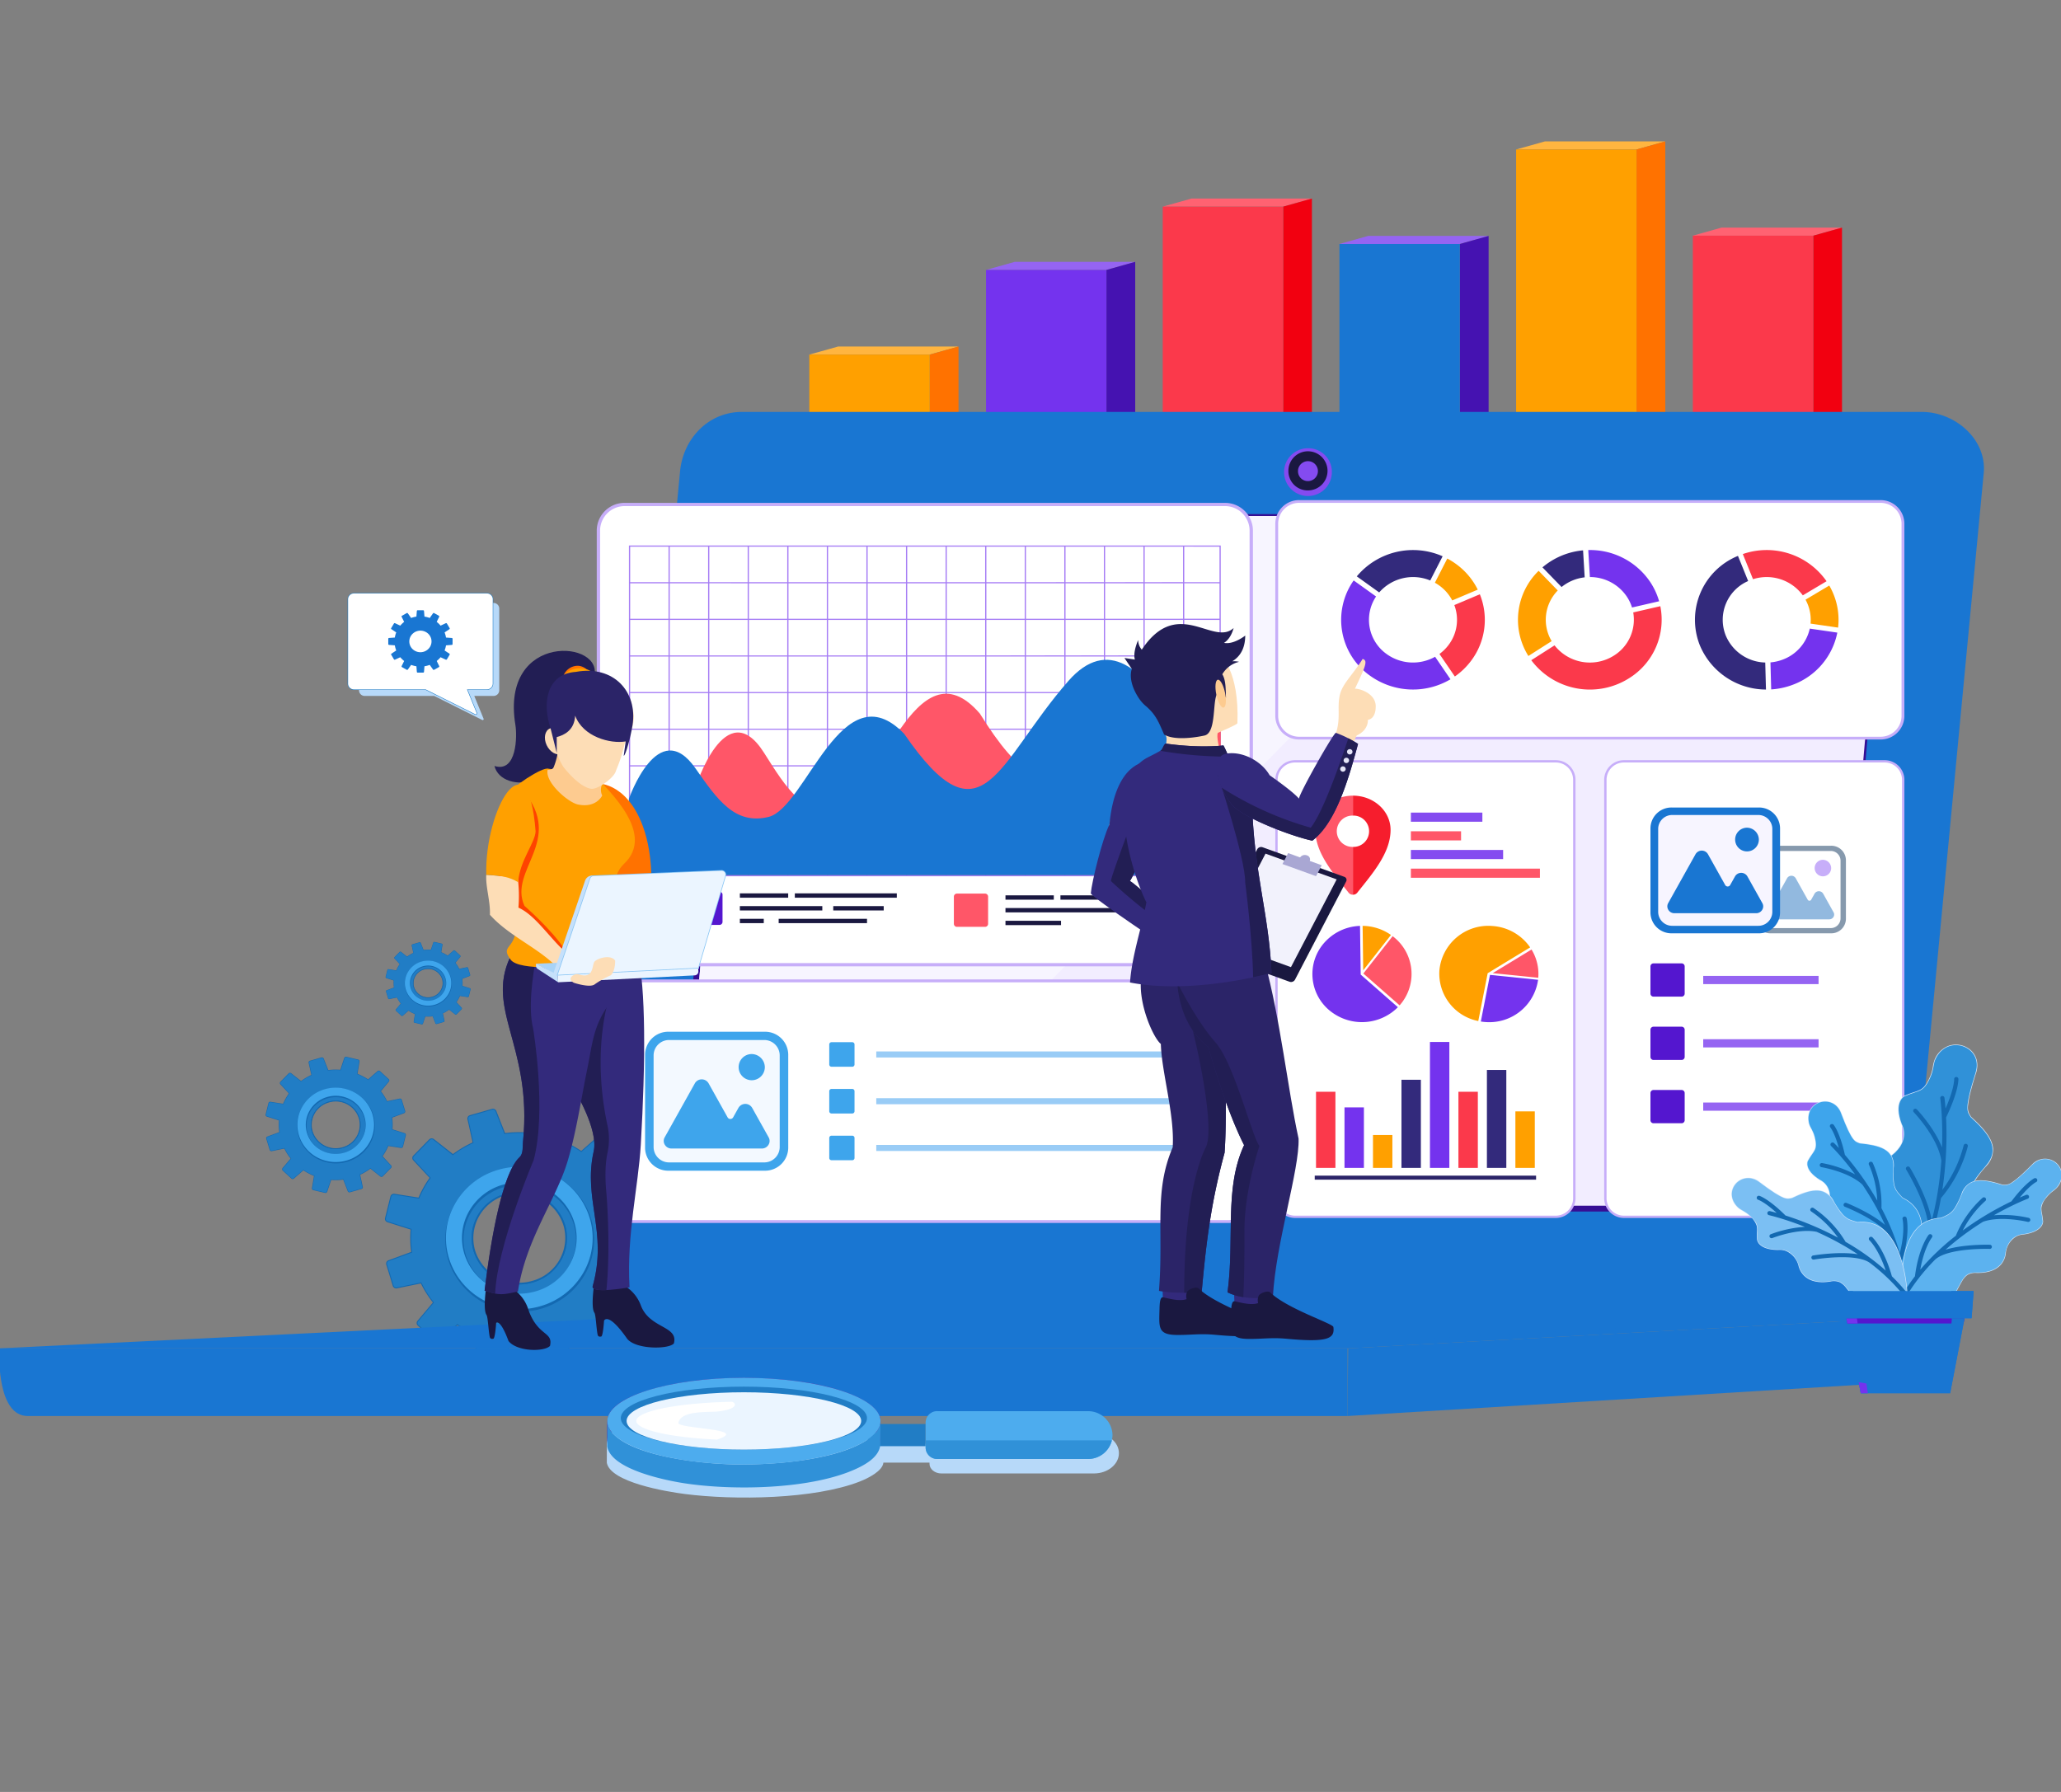 <svg xmlns="http://www.w3.org/2000/svg" xmlns:xlink="http://www.w3.org/1999/xlink" width="690" height="600" viewBox="0 0 690 600"><rect x="0" y="0" width="690" height="600" fill="#808080" stroke="none"/><defs><clipPath id="b"><rect width="690" height="600"/></clipPath></defs><g id="a" clip-path="url(#b)"><g transform="translate(-551 -73.226)"><path d="M748.2,597.519a15.193,15.193,0,0,0,11.565,18.346,15.7,15.7,0,0,0,18.9-11.227A15.191,15.191,0,0,0,767.1,586.291a15.7,15.7,0,0,0-18.9,11.227m-18.5-9.97a34.9,34.9,0,0,1,3.7-6.609l-5.466-5.863a1.151,1.151,0,0,1,.02-1.595l5.285-5.4a1.232,1.232,0,0,1,1.635-.1l6.35,4.99a36.928,36.928,0,0,1,6.575-3.9l-1.717-7.741a1.168,1.168,0,0,1,.838-1.371l7.359-2.111a1.221,1.221,0,0,1,1.469.706l2.924,7.393a37.435,37.435,0,0,1,7.709-.181l2.5-7.534a1.212,1.212,0,0,1,1.432-.78l7.46,1.744a1.172,1.172,0,0,1,.91,1.323l-1.276,7.829a36.552,36.552,0,0,1,6.774,3.575l6.04-5.306a1.238,1.238,0,0,1,1.642.019l5.561,5.131a1.146,1.146,0,0,1,.107,1.587l-5.141,6.165a35.5,35.5,0,0,1,4.019,6.383l7.974-1.667a1.209,1.209,0,0,1,1.412.813l2.175,7.144a1.168,1.168,0,0,1-.725,1.427l-7.616,2.839a34.193,34.193,0,0,1,.187,7.483l7.76,2.427a1.166,1.166,0,0,1,.8,1.39l-1.8,7.242a1.205,1.205,0,0,1-1.362.883l-8.064-1.24a35.014,35.014,0,0,1-3.662,6.548l5.451,5.894a1.149,1.149,0,0,1-.023,1.59l-5.285,5.4a1.233,1.233,0,0,1-1.64.1l-6.318-5.007a36.953,36.953,0,0,1-6.571,3.907l1.687,7.76a1.167,1.167,0,0,1-.839,1.365L772.6,644.31a1.221,1.221,0,0,1-1.471-.709l-2.89-7.393a37.417,37.417,0,0,1-7.709.188l-2.534,7.535a1.211,1.211,0,0,1-1.43.775l-7.46-1.744a1.17,1.17,0,0,1-.91-1.327l1.306-7.812a36.668,36.668,0,0,1-6.778-3.567l-6.071,5.291a1.236,1.236,0,0,1-1.638-.022L729.45,630.4a1.147,1.147,0,0,1-.1-1.592l5.157-6.135a35.462,35.462,0,0,1-4.025-6.378l-7.993,1.638a1.21,1.21,0,0,1-1.407-.814L718.9,609.97a1.167,1.167,0,0,1,.729-1.428l7.616-2.805a34.2,34.2,0,0,1-.195-7.483l-7.762-2.461a1.166,1.166,0,0,1-.8-1.388l1.8-7.242a1.205,1.205,0,0,1,1.368-.882Z" transform="translate(-38.582 -113.328)" fill="#1369b1" fill-rule="evenodd"/><path d="M759,586.3a16.058,16.058,0,0,1,19.853,10.481,15.446,15.446,0,0,1-10.8,19.273,16.058,16.058,0,0,1-19.852-10.481A15.445,15.445,0,0,1,759,586.3m-.474-19.913a37.041,37.041,0,0,1,8.172-.209l2.573-7.757a.9.9,0,0,1,1.06-.577l7.46,1.744a.866.866,0,0,1,.674.979l-1.316,8.073a36.7,36.7,0,0,1,7.142,3.773l6.232-5.475a.911.911,0,0,1,1.215.015l5.562,5.13a.849.849,0,0,1,.079,1.176l-5.29,6.343a34.608,34.608,0,0,1,4.238,6.743l8.214-1.716a.893.893,0,0,1,1.045.6l2.174,7.144a.859.859,0,0,1-.536,1.056l-7.855,2.928a33.756,33.756,0,0,1,.21,7.9l7.991,2.5a.864.864,0,0,1,.595,1.03l-1.8,7.242a.892.892,0,0,1-1.008.654l-8.315-1.278a35.028,35.028,0,0,1-3.888,6.933l5.64,6.05a.847.847,0,0,1-.015,1.18l-5.286,5.4a.912.912,0,0,1-1.21.076l-6.534-5.137a36.034,36.034,0,0,1-6.945,4.115l1.768,7.973a.865.865,0,0,1-.621,1.015l-7.357,2.11a.9.9,0,0,1-1.088-.52l-3.015-7.626a36.916,36.916,0,0,1-8.1.206l-2.61,7.759a.9.9,0,0,1-1.059.575l-7.459-1.744a.867.867,0,0,1-.672-.982l1.346-8.056a36.807,36.807,0,0,1-7.146-3.768l-6.263,5.459a.912.912,0,0,1-1.213-.016l-5.562-5.132a.846.846,0,0,1-.077-1.177l5.309-6.314a34.764,34.764,0,0,1-4.246-6.738l-8.232,1.687a.9.9,0,0,1-1.042-.6l-2.173-7.143a.86.86,0,0,1,.539-1.057l7.856-2.893a33.866,33.866,0,0,1-.217-7.9l-7.993-2.532a.862.862,0,0,1-.591-1.028l1.8-7.241a.891.891,0,0,1,1.012-.653l8.3,1.307a35.1,35.1,0,0,1,3.882-6.937l-5.623-6.08a.847.847,0,0,1,.016-1.178l5.286-5.4a.911.911,0,0,1,1.213-.075l6.5,5.154a36.147,36.147,0,0,1,6.942-4.123l-1.738-7.99a.863.863,0,0,1,.621-1.011l7.358-2.111a.9.9,0,0,1,1.089.524Z" transform="translate(-38.676 -113.431)" fill="#217dc5" fill-rule="evenodd"/><path d="M759.794,592.731a18.247,18.247,0,0,0-8.472,11.3,17.752,17.752,0,0,0,2.243,13.81,18.729,18.729,0,0,0,11.646,8.224,19.233,19.233,0,0,0,14.225-2.177,18.253,18.253,0,0,0,8.473-11.306,17.755,17.755,0,0,0-2.244-13.809,18.739,18.739,0,0,0-11.645-8.226,19.237,19.237,0,0,0-14.225,2.18m-14.415,9.915A24.179,24.179,0,0,1,756.6,587.67a25.484,25.484,0,0,1,18.847-2.885,24.817,24.817,0,0,1,15.428,10.9,23.525,23.525,0,0,1,2.972,18.3,24.182,24.182,0,0,1-11.224,14.977,25.49,25.49,0,0,1-18.847,2.885,24.816,24.816,0,0,1-15.428-10.9A23.529,23.529,0,0,1,745.379,602.646Z" transform="translate(-44.609 -120.063)" fill="#1369b1" fill-rule="evenodd"/><path d="M778.7,591.4a19.64,19.64,0,0,0-14.607-1.5,19.015,19.015,0,0,0-11.421,8.966,18.087,18.087,0,0,0-1.545,14.18,18.7,18.7,0,0,0,9.236,11.088,19.645,19.645,0,0,0,14.606,1.5,19.018,19.018,0,0,0,11.422-8.966,18.091,18.091,0,0,0,1.544-14.18A18.693,18.693,0,0,0,778.7,591.4m-16.127-6.493a25.134,25.134,0,0,1,18.689,1.919,23.926,23.926,0,0,1,11.817,14.185,23.147,23.147,0,0,1-1.978,18.143,24.338,24.338,0,0,1-14.611,11.471,25.126,25.126,0,0,1-18.688-1.919,23.92,23.92,0,0,1-11.817-14.185,23.146,23.146,0,0,1,1.977-18.142A24.338,24.338,0,0,1,762.57,584.907Z" transform="translate(-44.675 -120.016)" fill="#3ea5ec"/><path d="M756.552,606.945a16.011,16.011,0,0,1,19.277-11.451,15.5,15.5,0,0,1,11.8,18.714,16.01,16.01,0,0,1-19.277,11.451,15.5,15.5,0,0,1-11.8-18.714m30.317-.609a15.489,15.489,0,0,0-19.149-10.109,14.9,14.9,0,0,0-10.412,18.588,15.488,15.488,0,0,0,19.147,10.109A14.9,14.9,0,0,0,786.868,606.336Z" transform="translate(-47.234 -122.826)" fill="#1369b1" fill-rule="evenodd"/><path d="M682.095,555.589a7.937,7.937,0,0,0,6.04,9.583,8.2,8.2,0,0,0,9.871-5.863,7.936,7.936,0,0,0-6.04-9.583,8.2,8.2,0,0,0-9.871,5.863m-9.663-5.206a18.2,18.2,0,0,1,1.93-3.452l-2.855-3.062a.6.6,0,0,1,.011-.832l2.76-2.821a.643.643,0,0,1,.854-.055l3.316,2.607a19.289,19.289,0,0,1,3.434-2.037l-.9-4.043a.609.609,0,0,1,.437-.716l3.844-1.1a.636.636,0,0,1,.767.368l1.528,3.861a19.641,19.641,0,0,1,4.026-.094l1.305-3.934a.633.633,0,0,1,.748-.408l3.9.911a.611.611,0,0,1,.475.69l-.667,4.089a19.13,19.13,0,0,1,3.538,1.866l3.155-2.77a.645.645,0,0,1,.857.01l2.905,2.68a.6.6,0,0,1,.056.828l-2.685,3.22a18.523,18.523,0,0,1,2.1,3.334l4.165-.87a.632.632,0,0,1,.738.425l1.135,3.731a.609.609,0,0,1-.379.745l-3.978,1.483a17.874,17.874,0,0,1,.1,3.908l4.053,1.267a.609.609,0,0,1,.42.726l-.938,3.782a.628.628,0,0,1-.712.461l-4.212-.647a18.2,18.2,0,0,1-1.912,3.42l2.847,3.078a.6.6,0,0,1-.012.831l-2.761,2.82a.643.643,0,0,1-.856.053l-3.3-2.615a19.233,19.233,0,0,1-3.432,2.041l.881,4.052a.611.611,0,0,1-.438.714l-3.843,1.1a.637.637,0,0,1-.769-.37l-1.51-3.862a19.482,19.482,0,0,1-4.026.1l-1.323,3.936a.633.633,0,0,1-.748.4l-3.9-.91a.613.613,0,0,1-.474-.694l.682-4.08a19.172,19.172,0,0,1-3.54-1.863l-3.171,2.764a.646.646,0,0,1-.856-.011l-2.905-2.681a.6.6,0,0,1-.055-.831l2.694-3.2a18.505,18.505,0,0,1-2.1-3.331l-4.174.856a.633.633,0,0,1-.735-.426l-1.136-3.732a.609.609,0,0,1,.381-.745l3.978-1.466a17.875,17.875,0,0,1-.1-3.907l-4.054-1.285a.61.61,0,0,1-.417-.726l.938-3.782a.629.629,0,0,1,.714-.461Z" transform="translate(-26.654 -107.582)" fill="#1369b1" fill-rule="evenodd"/><path d="M687.734,549.731a8.39,8.39,0,0,1,10.37,5.474,8.07,8.07,0,0,1-5.639,10.068A8.389,8.389,0,0,1,682.1,559.8a8.069,8.069,0,0,1,5.638-10.068m-.247-10.4a19.286,19.286,0,0,1,4.268-.11l1.344-4.052a.469.469,0,0,1,.554-.3l3.9.911a.452.452,0,0,1,.352.511l-.688,4.216a19.211,19.211,0,0,1,3.731,1.972l3.255-2.861a.478.478,0,0,1,.635.008l2.905,2.681a.442.442,0,0,1,.042.614l-2.763,3.313a18.126,18.126,0,0,1,2.214,3.521l4.29-.9a.465.465,0,0,1,.545.314L713.2,552.9a.447.447,0,0,1-.28.55l-4.1,1.531a17.7,17.7,0,0,1,.109,4.124l4.173,1.305a.451.451,0,0,1,.31.538l-.938,3.782a.465.465,0,0,1-.527.342l-4.342-.667a18.313,18.313,0,0,1-2.031,3.621l2.946,3.161a.443.443,0,0,1-.008.616l-2.76,2.82a.474.474,0,0,1-.632.039l-3.413-2.68a18.907,18.907,0,0,1-3.628,2.148L699,578.3a.453.453,0,0,1-.324.53l-3.844,1.1a.471.471,0,0,1-.568-.272l-1.575-3.982a19.3,19.3,0,0,1-4.23.107l-1.362,4.052a.469.469,0,0,1-.553.3l-3.9-.911a.453.453,0,0,1-.352-.514l.7-4.206a19.322,19.322,0,0,1-3.733-1.969L676,575.387a.478.478,0,0,1-.634-.007l-2.905-2.681a.443.443,0,0,1-.04-.615l2.773-3.3a18.192,18.192,0,0,1-2.217-3.519l-4.3.881a.467.467,0,0,1-.544-.315L667,562.1a.451.451,0,0,1,.283-.553l4.1-1.512a17.7,17.7,0,0,1-.114-4.124l-4.174-1.323a.449.449,0,0,1-.308-.536l.937-3.783a.466.466,0,0,1,.529-.342l4.334.684a18.253,18.253,0,0,1,2.027-3.625l-2.937-3.176a.442.442,0,0,1,.008-.615l2.761-2.82a.478.478,0,0,1,.633-.04l3.4,2.693a18.828,18.828,0,0,1,3.625-2.152l-.907-4.175a.45.45,0,0,1,.325-.527l3.843-1.1a.47.47,0,0,1,.568.274Z" transform="translate(-26.703 -107.636)" fill="#217dc5" fill-rule="evenodd"/><path d="M688.148,553.088a9.539,9.539,0,0,0-4.425,5.906,9.273,9.273,0,0,0,1.171,7.212,9.784,9.784,0,0,0,6.083,4.3,10.053,10.053,0,0,0,7.43-1.137,9.534,9.534,0,0,0,4.425-5.9,9.276,9.276,0,0,0-1.171-7.214,9.774,9.774,0,0,0-6.083-4.295,10.044,10.044,0,0,0-7.429,1.136m-7.53,5.18a12.637,12.637,0,0,1,5.863-7.823,13.314,13.314,0,0,1,9.844-1.507,12.959,12.959,0,0,1,8.058,5.692,12.283,12.283,0,0,1,1.553,9.554,12.63,12.63,0,0,1-5.863,7.823,13.311,13.311,0,0,1-9.844,1.507,12.962,12.962,0,0,1-8.057-5.691A12.286,12.286,0,0,1,680.618,558.268Z" transform="translate(-29.802 -111.1)" fill="#1369b1" fill-rule="evenodd"/><path d="M698.021,552.394a10.258,10.258,0,0,0-7.628-.784,9.941,9.941,0,0,0-5.966,4.683,9.447,9.447,0,0,0-.806,7.407,9.766,9.766,0,0,0,4.824,5.791,10.261,10.261,0,0,0,7.628.783,9.935,9.935,0,0,0,5.966-4.683,9.451,9.451,0,0,0,.807-7.406,9.767,9.767,0,0,0-4.824-5.79M689.6,549a13.128,13.128,0,0,1,9.761,1,12.5,12.5,0,0,1,6.171,7.409,12.085,12.085,0,0,1-1.033,9.475,12.711,12.711,0,0,1-7.632,5.992,13.124,13.124,0,0,1-9.761-1,12.5,12.5,0,0,1-6.171-7.408,12.089,12.089,0,0,1,1.033-9.476A12.709,12.709,0,0,1,689.6,549Z" transform="translate(-29.836 -111.076)" fill="#3ea5ec"/><path d="M686.454,560.513a8.365,8.365,0,0,1,10.069-5.981,8.1,8.1,0,0,1,6.161,9.775,8.361,8.361,0,0,1-10.068,5.982,8.1,8.1,0,0,1-6.161-9.775m15.835-.318a8.089,8.089,0,0,0-10-5.279,7.78,7.78,0,0,0-5.439,9.708,8.09,8.09,0,0,0,10,5.281A7.781,7.781,0,0,0,702.289,560.2Z" transform="translate(-31.173 -112.543)" fill="#1369b1" fill-rule="evenodd"/><path d="M728.141,495.9a4.807,4.807,0,0,0,3.66,5.8,4.966,4.966,0,0,0,5.98-3.551,4.806,4.806,0,0,0-3.658-5.806,4.967,4.967,0,0,0-5.981,3.553m-5.854-3.154a11.01,11.01,0,0,1,1.17-2.093l-1.73-1.854a.365.365,0,0,1,.006-.505l1.673-1.708a.388.388,0,0,1,.517-.032l2.009,1.578a11.662,11.662,0,0,1,2.081-1.234l-.544-2.451a.369.369,0,0,1,.266-.434l2.328-.667a.386.386,0,0,1,.465.223l.925,2.339a11.887,11.887,0,0,1,2.44-.058l.79-2.383a.383.383,0,0,1,.454-.247l2.361.552a.371.371,0,0,1,.288.419l-.4,2.477a11.48,11.48,0,0,1,2.143,1.132l1.912-1.679a.392.392,0,0,1,.519.005l1.76,1.624a.363.363,0,0,1,.034.5l-1.627,1.95a11.164,11.164,0,0,1,1.272,2.021l2.523-.527a.381.381,0,0,1,.447.256l.689,2.261a.369.369,0,0,1-.229.451l-2.41.9a10.833,10.833,0,0,1,.059,2.369l2.455.769a.368.368,0,0,1,.255.44l-.569,2.291a.38.38,0,0,1-.43.279l-2.552-.391a11.025,11.025,0,0,1-1.158,2.072l1.725,1.865a.365.365,0,0,1-.008.5l-1.673,1.708a.389.389,0,0,1-.518.031l-2-1.584a11.662,11.662,0,0,1-2.079,1.237l.535,2.457a.37.37,0,0,1-.266.432l-2.328.667a.384.384,0,0,1-.465-.223l-.914-2.339a11.886,11.886,0,0,1-2.44.06l-.8,2.383a.383.383,0,0,1-.453.247l-2.361-.552a.372.372,0,0,1-.287-.421l.413-2.472a11.484,11.484,0,0,1-2.145-1.129l-1.922,1.675a.392.392,0,0,1-.518-.007l-1.76-1.624a.363.363,0,0,1-.033-.5l1.632-1.941a11.21,11.21,0,0,1-1.274-2.018l-2.529.518a.383.383,0,0,1-.445-.258l-.689-2.261a.368.368,0,0,1,.231-.451l2.41-.888a10.88,10.88,0,0,1-.062-2.369l-2.456-.778a.37.37,0,0,1-.253-.44l.568-2.291a.38.38,0,0,1,.432-.279Z" transform="translate(-38.644 -94.603)" fill="#1369b1" fill-rule="evenodd"/><path d="M731.558,492.347a5.082,5.082,0,0,1,6.282,3.317,4.887,4.887,0,0,1-3.416,6.1,5.082,5.082,0,0,1-6.282-3.316,4.888,4.888,0,0,1,3.416-6.1m-.15-6.3a11.726,11.726,0,0,1,2.586-.067l.813-2.455a.285.285,0,0,1,.337-.182l2.36.552a.274.274,0,0,1,.213.31l-.416,2.554a11.666,11.666,0,0,1,2.26,1.195l1.972-1.732a.288.288,0,0,1,.384,0l1.761,1.624a.268.268,0,0,1,.025.371l-1.674,2.008a11.021,11.021,0,0,1,1.342,2.133l2.6-.543a.282.282,0,0,1,.33.191l.688,2.259a.272.272,0,0,1-.17.334l-2.485.927a10.671,10.671,0,0,1,.065,2.5l2.529.79a.273.273,0,0,1,.188.325l-.568,2.293a.281.281,0,0,1-.32.206l-2.631-.4a11.075,11.075,0,0,1-1.23,2.2l1.785,1.914a.269.269,0,0,1,0,.374l-1.673,1.708a.289.289,0,0,1-.384.024l-2.066-1.625a11.428,11.428,0,0,1-2.2,1.3l.559,2.523a.274.274,0,0,1-.2.321l-2.328.667a.285.285,0,0,1-.345-.164l-.953-2.413a11.693,11.693,0,0,1-2.562.066l-.826,2.455a.284.284,0,0,1-.335.181l-2.36-.552a.274.274,0,0,1-.213-.31l.426-2.55a11.663,11.663,0,0,1-2.261-1.192l-1.982,1.728a.289.289,0,0,1-.384-.006l-1.761-1.624a.268.268,0,0,1-.024-.372l1.68-2a11,11,0,0,1-1.343-2.132l-2.605.533a.282.282,0,0,1-.329-.191l-.689-2.259a.273.273,0,0,1,.171-.336l2.485-.916a10.726,10.726,0,0,1-.068-2.5l-2.529-.8a.272.272,0,0,1-.187-.324l.568-2.293a.282.282,0,0,1,.32-.206l2.625.413a11.137,11.137,0,0,1,1.228-2.194l-1.78-1.924a.268.268,0,0,1,.005-.372l1.673-1.709a.29.29,0,0,1,.384-.023l2.059,1.631a11.387,11.387,0,0,1,2.2-1.3l-.551-2.529a.274.274,0,0,1,.2-.32l2.328-.668a.287.287,0,0,1,.345.166Z" transform="translate(-38.674 -94.636)" fill="#217dc5" fill-rule="evenodd"/><path d="M731.808,494.381a5.776,5.776,0,0,0-2.68,3.578,5.611,5.611,0,0,0,.71,4.369,5.929,5.929,0,0,0,3.684,2.6,6.093,6.093,0,0,0,4.5-.689,5.775,5.775,0,0,0,2.681-3.578,5.623,5.623,0,0,0-.71-4.371,5.928,5.928,0,0,0-3.685-2.6,6.089,6.089,0,0,0-4.5.689m-4.561,3.138a7.655,7.655,0,0,1,3.552-4.74,8.069,8.069,0,0,1,5.964-.913,7.855,7.855,0,0,1,4.881,3.448,7.444,7.444,0,0,1,.941,5.79,7.659,7.659,0,0,1-3.552,4.74,8.066,8.066,0,0,1-5.964.912,7.854,7.854,0,0,1-4.882-3.449A7.443,7.443,0,0,1,727.247,497.519Z" transform="translate(-40.551 -96.734)" fill="#1369b1" fill-rule="evenodd"/><path d="M737.791,493.959a6.221,6.221,0,0,0-4.623-.473,6.012,6.012,0,0,0-3.614,2.837,5.721,5.721,0,0,0-.488,4.486,5.921,5.921,0,0,0,2.922,3.509,6.213,6.213,0,0,0,4.622.475,6.019,6.019,0,0,0,3.615-2.837,5.723,5.723,0,0,0,.488-4.488,5.921,5.921,0,0,0-2.922-3.509m-5.1-2.053a7.945,7.945,0,0,1,5.913.607,7.573,7.573,0,0,1,3.74,4.487,7.327,7.327,0,0,1-.626,5.742,7.71,7.71,0,0,1-4.624,3.63,7.956,7.956,0,0,1-5.913-.607,7.568,7.568,0,0,1-3.74-4.489,7.32,7.32,0,0,1,.626-5.741A7.7,7.7,0,0,1,732.688,491.906Z" transform="translate(-40.572 -96.72)" fill="#3ea5ec"/><path d="M730.783,498.878a5.065,5.065,0,0,1,6.1-3.623,4.9,4.9,0,0,1,3.733,5.922,5.068,5.068,0,0,1-6.1,3.624,4.9,4.9,0,0,1-3.732-5.923m9.593-.192a4.9,4.9,0,0,0-6.059-3.2,4.713,4.713,0,0,0-3.295,5.882,4.9,4.9,0,0,0,6.059,3.2A4.716,4.716,0,0,0,740.376,498.686Z" transform="translate(-41.382 -97.609)" fill="#1369b1" fill-rule="evenodd"/><path d="M902.938,219.285l9.646-2.7h40.3l-9.646,2.7Z" transform="translate(-80.982 -27.33)" fill="#ffb540" fill-rule="evenodd"/><path d="M955.269,219.285l9.646-2.7v45.945l-9.646,2.7Z" transform="translate(-93.009 -27.33)" fill="#ff7200" fill-rule="evenodd"/><rect width="40.304" height="45.946" transform="translate(821.956 191.955)" fill="#ffa000"/><path d="M979.748,181.362l9.641-2.706h40.3l-9.641,2.706Z" transform="translate(-98.635 -17.759)" fill="#9564f2" fill-rule="evenodd"/><path d="M1032.079,181.362l9.641-2.706v74.3l-9.641,2.706Z" transform="translate(-110.663 -17.759)" fill="#4512b1" fill-rule="evenodd"/><rect width="40.304" height="74.298" transform="translate(881.113 163.603)" fill="#7433ee"/><path d="M1056.559,153.019l9.641-2.706h40.3l-9.641,2.706Z" transform="translate(-116.289 -10.607)" fill="#ff6272" fill-rule="evenodd"/><path d="M1108.89,153.019l9.641-2.706V245.8l-9.641,2.706Z" transform="translate(-128.316 -10.607)" fill="#f20010" fill-rule="evenodd"/><rect width="40.304" height="95.489" transform="translate(940.27 142.412)" fill="#fb394b"/><path d="M1133.368,169.75l9.641-2.706h40.3l-9.641,2.706Z" transform="translate(-133.942 -14.829)" fill="#9564f2" fill-rule="evenodd"/><path d="M1185.7,169.75l9.641-2.706v82.98l-9.641,2.706Z" transform="translate(-145.97 -14.829)" fill="#4512b1" fill-rule="evenodd"/><rect width="40.304" height="82.98" transform="translate(999.426 154.921)" fill="#1976d2"/><path d="M1210.179,127.428l9.641-2.706h40.3l-9.641,2.706Z" transform="translate(-151.596 -4.15)" fill="#ffb540" fill-rule="evenodd"/><path d="M1262.511,127.428l9.641-2.706V239.345l-9.641,2.706Z" transform="translate(-163.624 -4.15)" fill="#ff7200" fill-rule="evenodd"/><rect width="40.304" height="114.623" transform="translate(1058.583 123.278)" fill="#ffa000"/><path d="M1286.989,166.027l9.641-2.706h40.3l-9.642,2.706Z" transform="translate(-169.249 -13.889)" fill="#ff6272" fill-rule="evenodd"/><path d="M1339.32,166.027l9.641-2.706v85.763l-9.641,2.706Z" transform="translate(-181.277 -13.889)" fill="#f20010" fill-rule="evenodd"/><rect width="40.304" height="85.763" transform="translate(1117.74 152.138)" fill="#fb394b"/><path d="M811.6,550.3l27.071-284.571c1.019-10.71,9.285-19.861,20.774-19.861h394.9c11.218,0,21.846,9.2,20.771,20.5l-26.565,279.224a5.27,5.27,0,0,1-5.319,4.71Z" transform="translate(-59.989 -34.718)" fill="#1976d2" fill-rule="evenodd"/><path d="M816.729,550.576H1245.99L1272.7,267.232c.863-9.135-7.758-16.68-17.18-16.68h-394.9c-9.425,0-16.325,7.573-17.182,16.68Z" transform="translate(-61.168 -35.9)" fill="#1976d2" fill-rule="evenodd"/><path d="M816.729,550.577h35.877l295.4-300.025H860.624c-9.426,0-16.326,7.572-17.182,16.679Z" transform="translate(-61.168 -35.9)" fill="#1976d2" fill-rule="evenodd"/><path d="M843.682,525.154l20.374-233.537h386.069L1229.75,525.154Z" transform="translate(-67.363 -46.261)" fill="#360e94" fill-rule="evenodd"/><path d="M846.534,523.418h383.351L1249.919,292.5H866.568Z" transform="translate(-68.018 -46.485)" fill="#f2edff" fill-rule="evenodd"/><path d="M846.534,523.418h50.085l227.353-230.913h-257.4Z" transform="translate(-68.018 -46.485)" fill="#f7f5ff" fill-rule="evenodd"/><path d="M755.561,651.825,550.588,661.856h451.756l182.481-10.031Z" transform="translate(0 -137.149)" fill="#1976d2" fill-rule="evenodd"/><path d="M814.631,661.31l-39.518,1.852H875.691l33.7-1.852Z" transform="translate(-51.603 -139.542)" fill="#1976d2" fill-rule="evenodd"/><path d="M787.833,654.173l-101.85,5.143h370.967l93.572-5.143Z" transform="translate(-31.118 -137.742)" fill="#1976d2" fill-rule="evenodd"/><path d="M550.589,665.241h451.565v22.649H560.269c-10.121,0-9.492-19.973-9.568-21.062Z" transform="translate(0 -140.534)" fill="#1976d2" fill-rule="evenodd"/><path d="M1319.581,651.825,1137.1,661.856l-.192,22.651,171.945-10.488c10.565-.645,10.479-15.715,10.577-18.305Z" transform="translate(-134.756 -137.149)" fill="#1976d2" fill-rule="evenodd"/><path d="M1125.3,269.9a8,8,0,1,1-8-7.766,7.886,7.886,0,0,1,8,7.766" transform="translate(-128.411 -38.822)" fill="#844bf0" fill-rule="evenodd"/><path d="M1111.183,270.373a6.552,6.552,0,1,1,6.548,6.359,6.454,6.454,0,0,1-6.548-6.359" transform="translate(-128.843 -39.297)" fill="#1a1840" fill-rule="evenodd"/><path d="M1115.359,271.423a3.335,3.335,0,1,1,3.333,3.237,3.285,3.285,0,0,1-3.333-3.237" transform="translate(-129.803 -40.35)" fill="#844bf0" fill-rule="evenodd"/><path d="M1316.1,357.718V293.159a7.949,7.949,0,0,0-8.045-7.8H1113.54a7.951,7.951,0,0,0-8.045,7.8v64.559a7.948,7.948,0,0,0,8.045,7.8h194.519a7.947,7.947,0,0,0,8.045-7.8" transform="translate(-127.536 -44.682)" fill="#c7aef9" fill-rule="evenodd"/><path d="M1315.434,358.03V293.472a7.009,7.009,0,0,0-7.091-6.876H1113.825a7.014,7.014,0,0,0-7.092,6.876V358.03a7.011,7.011,0,0,0,7.092,6.876h194.519a7.007,7.007,0,0,0,7.091-6.876" transform="translate(-127.821 -44.994)" fill="#fff" fill-rule="evenodd"/><path d="M1224.3,323.616l-6.4-6.584a22.851,22.851,0,0,0-3.431,28.514l7.788-4.972a14,14,0,0,1,2.04-16.957" transform="translate(-151.781 -52.674)" fill="#ffa000" fill-rule="evenodd"/><path d="M1244.471,349.385a15.036,15.036,0,0,1-19.919-3.4l-7.788,4.973a24.52,24.52,0,0,0,32.824,5.98,23.066,23.066,0,0,0,10.381-24.069l-9.073,2.087a14.148,14.148,0,0,1-6.426,14.43" transform="translate(-153.109 -56.67)" fill="#fb394b" fill-rule="evenodd"/><path d="M1242.079,316.768a14.85,14.85,0,0,1,12.3,6.45,14.148,14.148,0,0,1,1.806,3.744l9.073-2.087a23.03,23.03,0,0,0-3.1-6.625,24.254,24.254,0,0,0-20.624-10.519Z" transform="translate(-158.803 -50.326)" fill="#7433ee" fill-rule="evenodd"/><path d="M1235.76,316.9l-.542-9.036a24.413,24.413,0,0,0-10.949,3.742,24.045,24.045,0,0,0-2.646,1.952l6.4,6.583a14.953,14.953,0,0,1,7.739-3.242" transform="translate(-154.226 -50.36)" fill="#332a7c" fill-rule="evenodd"/><path d="M1328.806,322.9l7.947-4.728a24.443,24.443,0,0,0-28.033-9.1l3.414,8.417a14.99,14.99,0,0,1,16.673,5.413" transform="translate(-174.244 -50.328)" fill="#fb394b" fill-rule="evenodd"/><path d="M1298.208,336.989a14.151,14.151,0,0,1,7.509-18.224l-3.416-8.417a23.1,23.1,0,0,0-12.754,29.953,24.053,24.053,0,0,0,22.131,14.794l-.243-9.046a14.731,14.731,0,0,1-13.227-9.06" transform="translate(-169.452 -50.988)" fill="#332a7c" fill-rule="evenodd"/><path d="M1333.9,342.91a14.414,14.414,0,0,1-9.022,10.364,15.1,15.1,0,0,1-4.144.947l.245,9.046a24.632,24.632,0,0,0,7.311-1.585,23.5,23.5,0,0,0,14.828-17.434Z" transform="translate(-177.005 -59.204)" fill="#7433ee" fill-rule="evenodd"/><path d="M1337.663,336.368l9.218,1.338a22.629,22.629,0,0,0-1.528-11.168,23.3,23.3,0,0,0-1.425-2.913l-7.948,4.728a14.172,14.172,0,0,1,.712,1.5,13.878,13.878,0,0,1,.97,6.518" transform="translate(-180.509 -54.338)" fill="#ffa000" fill-rule="evenodd"/><path d="M1165.5,317.918l4.152-8.1a24.532,24.532,0,0,0-28.737,6.726l7.5,5.375a15.041,15.041,0,0,1,17.09-4" transform="translate(-135.677 -50.329)" fill="#332a7c" fill-rule="evenodd"/><path d="M1149.409,346.026a14.038,14.038,0,0,1-3.6-19.314l-7.5-5.375a22.906,22.906,0,0,0,5.562,31.958,24.654,24.654,0,0,0,26.845,1.139l-5.151-7.542a15.108,15.108,0,0,1-16.162-.867" transform="translate(-134.114 -53.76)" fill="#7433ee" fill-rule="evenodd"/><path d="M1181.824,331.151a13.951,13.951,0,0,1-1.982,13.431,14.512,14.512,0,0,1-2.995,2.938l5.152,7.541a23.7,23.7,0,0,0,5.33-5.11,22.766,22.766,0,0,0,3.038-22.416Z" transform="translate(-143.935 -55.324)" fill="#fb394b" fill-rule="evenodd"/><path d="M1180.672,325.558l8.544-3.614a23.407,23.407,0,0,0-7.4-8.679,24.231,24.231,0,0,0-2.8-1.735l-4.151,8.1a14.844,14.844,0,0,1,1.422.9,14.371,14.371,0,0,1,4.385,5.024" transform="translate(-143.48 -51.286)" fill="#ffa000" fill-rule="evenodd"/><path d="M819.956,286.6h200.826a9.327,9.327,0,0,1,9.43,9.165V432.616a9.328,9.328,0,0,1-9.43,9.167H819.956a9.326,9.326,0,0,1-9.429-9.167V295.761a9.325,9.325,0,0,1,9.429-9.165" transform="translate(-59.743 -44.994)" fill="#c7aef9" fill-rule="evenodd"/><path d="M820.29,288.049h200.823a8.227,8.227,0,0,1,8.312,8.079V432.984a8.233,8.233,0,0,1-8.312,8.079H820.29a8.227,8.227,0,0,1-8.311-8.079V296.128a8.221,8.221,0,0,1,8.311-8.079" transform="translate(-60.076 -45.361)" fill="#fff" fill-rule="evenodd"/><path d="M837.77,317.97V306.088H824.933V317.97Zm0,12.262V318.351H824.933v11.881Zm0,12.263V330.614H824.933v11.881Zm0,12.263V342.876H824.933v11.881Zm0,12.263V355.139H824.933V367.02Zm0,12.263V367.4H824.933v11.881Zm0,12.263V379.664H824.933v11.881Zm0,12.262V391.926H824.933v11.881Zm0,12.262V404.19H824.933v11.879Zm13.25-98.1V306.088H838.183V317.97Zm0,12.262V318.351H838.183v11.881Zm0,12.263V330.614H838.183v11.881Zm0,12.263V342.876H838.183v11.881Zm0,12.263V355.139H838.183V367.02Zm0,12.263V367.4H838.183v11.881Zm0,12.263V379.664H838.183v11.881Zm0,12.262V391.926H838.183v11.881Zm0,12.262V404.19H838.183v11.879Zm.413-11.879v11.879H864.27V404.19Zm0-12.264v11.881H864.27V391.926Zm0-12.261v11.881H864.27V379.664Zm0-12.263v11.881H864.27V367.4Zm0-12.263V367.02H864.27V355.139Zm0-12.263v11.881H864.27V342.876Zm0-12.263v11.881H864.27V330.614Zm0-12.263v11.881H864.27V318.351Zm0-12.263V317.97H864.27V306.088ZM877.52,317.97V306.088H864.683V317.97Zm0,12.262V318.351H864.683v11.881Zm0,12.263V330.614H864.683v11.881Zm0,12.263V342.876H864.683v11.881Zm0,12.263V355.139H864.683V367.02Zm0,12.263V367.4H864.683v11.881Zm0,12.263V379.664H864.683v11.881Zm0,12.262V391.926H864.683v11.881Zm0,12.262V404.19H864.683v11.879Zm13.249-98.1V306.088H877.932V317.97Zm0,12.262V318.351H877.932v11.881Zm0,12.263V330.614H877.932v11.881Zm0,12.263V342.876H877.932v11.881Zm0,12.263V355.139H877.932V367.02Zm0,12.263V367.4H877.932v11.881Zm0,12.263V379.664H877.932v11.881Zm0,12.262V391.926H877.932v11.881Zm0,12.262V404.19H877.932v11.879Zm.413-11.879v11.879H904.02V404.19Zm0-12.264v11.881H904.02V391.926Zm0-12.261v11.881H904.02V379.664Zm0-12.263v11.881H904.02V367.4Zm0-12.263V367.02H904.02V355.139Zm0-12.263v11.881H904.02V342.876Zm0-12.263v11.881H904.02V330.614Zm0-12.263v11.881H904.02V318.351Zm0-12.263V317.97H904.02V306.088ZM917.27,317.97V306.088H904.433V317.97Zm0,12.262V318.351H904.433v11.881Zm0,12.263V330.614H904.433v11.881Zm0,12.263V342.876H904.433v11.881Zm0,12.263V355.139H904.433V367.02Zm0,12.263V367.4H904.433v11.881Zm0,12.263V379.664H904.433v11.881Zm0,12.262V391.926H904.433v11.881Zm0,12.262V404.19H904.433v11.879Zm13.251-98.1V306.088H917.682V317.97Zm0,12.262V318.351H917.682v11.881Zm0,12.263V330.614H917.682v11.881Zm0,12.263V342.876H917.682v11.881Zm0,12.263V355.139H917.682V367.02Zm0,12.263V367.4H917.682v11.881Zm0,12.263V379.664H917.682v11.881Zm0,12.262V391.926H917.682v11.881Zm0,12.262V404.19H917.682v11.879Zm13.25-98.1V306.088H930.932V317.97Zm0,12.262V318.351H930.932v11.881Zm0,12.263V330.614H930.932v11.881Zm0,12.263V342.876H930.932v11.881Zm0,12.263V355.139H930.932V367.02Zm0,12.263V367.4H930.932v11.881Zm0,12.263V379.664H930.932v11.881Zm0,12.262V391.926H930.932v11.881Zm0,12.262V404.19H930.932v11.879Zm13.25-98.1V306.088H944.183V317.97Zm0,12.262V318.351H944.183v11.881Zm0,12.263V330.614H944.183v11.881Zm0,12.263V342.876H944.183v11.881Zm0,12.263V355.139H944.183V367.02Zm0,12.263V367.4H944.183v11.881Zm0,12.263V379.664H944.183v11.881Zm0,12.262V391.926H944.183v11.881Zm0,12.262V404.19H944.183v11.879Zm13.251-98.1V306.088H957.434V317.97Zm0,12.262V318.351H957.434v11.881Zm0,12.263V330.614H957.434v11.881Zm0,12.263V342.876H957.434v11.881Zm0,12.263V355.139H957.434V367.02Zm0,12.263V367.4H957.434v11.881Zm0,12.263V379.664H957.434v11.881Zm0,12.262V391.926H957.434v11.881Zm0,12.262V404.19H957.434v11.879Zm13.25-98.1V306.088H970.683V317.97Zm0,12.262V318.351H970.683v11.881Zm0,12.263V330.614H970.683v11.881Zm0,12.263V342.876H970.683v11.881Zm0,12.263V355.139H970.683V367.02Zm0,12.263V367.4H970.683v11.881Zm0,12.263V379.664H970.683v11.881Zm0,12.262V391.926H970.683v11.881Zm0,12.262V404.19H970.683v11.879Zm13.25-98.1V306.088H983.933V317.97Zm0,12.262V318.351H983.933v11.881Zm0,12.263V330.614H983.933v11.881Zm0,12.263V342.876H983.933v11.881Zm0,12.263V355.139H983.933V367.02Zm0,12.263V367.4H983.933v11.881Zm0,12.263V379.664H983.933v11.881Zm0,12.262V391.926H983.933v11.881Zm0,12.262V404.19H983.933v11.879Zm13.25-98.1V306.088H997.183V317.97Zm0,12.262V318.351H997.183v11.881Zm0,12.263V330.614H997.183v11.881Zm0,12.263V342.876H997.183v11.881Zm0,12.263V355.139H997.183V367.02Zm0,12.263V367.4H997.183v11.881Zm0,12.263V379.664H997.183v11.881Zm0,12.262V391.926H997.183v11.881Zm0,12.262V404.19H997.183v11.879Zm.413-11.879v11.879h11.8V404.19Zm0-12.264v11.881h11.8V391.926Zm0-12.261v11.881h11.8V379.664Zm0-12.263v11.881h11.8V367.4Zm0-12.263V367.02h11.8V355.139Zm0-12.263v11.881h11.8V342.876Zm0-12.263v11.881h11.8V330.614Zm0-12.263v11.881h11.8V318.351Zm0-12.263V317.97h11.8V306.088Zm-185.707-.381h197.922V416.452H824.519V305.707Z" transform="translate(-62.958 -49.817)" fill="#a67df5"/><path d="M853.4,396.2s10.087-32.107,22.982-11.713c7.54,11.925,13.594,21.825,25.3,18.672,12.993-3.5,25.412-56.737,46.943-31.812,27.11,43.633,32.072,10.946,56.75-20.28,8.474-10.722,16.636-9.895,23.912-2.926v77.325H853.4Z" transform="translate(-69.596 -59.212)" fill="#ff5668" fill-rule="evenodd"/><path d="M824.513,403.413s9.763-28.052,22.246-10.234c7.3,10.419,13.158,19.069,24.492,16.314,12.575-3.059,24.6-49.571,45.441-27.795,26.242,38.123,31.045,9.564,54.934-17.718,13.13-14.995,25.484-4.138,34.792,13.2l16.236,30.241-.006,21.565H824.518Z" transform="translate(-62.957 -62.73)" fill="#1976d2" fill-rule="evenodd"/><path d="M872.743,461.483H888.92v1.455H872.743ZM915.309,470H885.733v1.456h29.577Zm-24.166-8.521h34.144v1.455H891.144Zm-18.4,4.26h27.6V467.2h-27.6Zm0,4.261h8v1.456h-8Zm48.156-4.261H904.008V467.2H920.9Z" transform="translate(-74.042 -89.122)" fill="#1a1840" fill-rule="evenodd"/><path d="M1006.6,462.356h34.144v1.455H1006.6Zm-18.4,4.262h44.177v1.454H988.2Zm0,4.26h18.6v1.456H988.2Zm0-8.521h16.176v1.455H988.2Z" transform="translate(-100.577 -89.342)" fill="#1a1840" fill-rule="evenodd"/><path d="M1255.13,401.831h87.159a6.6,6.6,0,0,1,6.671,6.484V548.626a6.6,6.6,0,0,1-6.671,6.484H1255.13a6.6,6.6,0,0,1-6.67-6.484V408.315a6.6,6.6,0,0,1,6.67-6.484" transform="translate(-160.394 -74.071)" fill="#c7aef9" fill-rule="evenodd"/><path d="M1255.367,402.86h87.158a5.817,5.817,0,0,1,5.881,5.715V548.885a5.817,5.817,0,0,1-5.881,5.715h-87.158a5.816,5.816,0,0,1-5.88-5.715V408.575a5.815,5.815,0,0,1,5.88-5.715" transform="translate(-160.63 -74.33)" fill="#fff" fill-rule="evenodd"/><path d="M1112.168,401.831h87.158a6.6,6.6,0,0,1,6.671,6.484V548.626a6.6,6.6,0,0,1-6.671,6.484h-87.158a6.6,6.6,0,0,1-6.671-6.484V408.315a6.6,6.6,0,0,1,6.671-6.484" transform="translate(-127.537 -74.071)" fill="#c7aef9" fill-rule="evenodd"/><path d="M1112.4,402.86h87.158a5.816,5.816,0,0,1,5.88,5.715V548.885a5.817,5.817,0,0,1-5.88,5.715H1112.4a5.816,5.816,0,0,1-5.88-5.715V408.575a5.816,5.816,0,0,1,5.88-5.715" transform="translate(-127.773 -74.33)" fill="#fff" fill-rule="evenodd"/><path d="M1268.569,502.965v-9.133a1.015,1.015,0,0,1,1.028-1H1279a1.014,1.014,0,0,1,1.027,1v9.133a1.016,1.016,0,0,1-1.027,1H1269.6a1.017,1.017,0,0,1-1.028-1" transform="translate(-165.016 -97.033)" fill="#5416cf" fill-rule="evenodd"/><rect width="38.623" height="2.747" transform="translate(1121.216 399.993)" fill="#9564f2"/><path d="M1268.569,531.318v-9.133a1.017,1.017,0,0,1,1.028-1H1279a1.016,1.016,0,0,1,1.027,1v9.133a1.015,1.015,0,0,1-1.027,1H1269.6a1.015,1.015,0,0,1-1.028-1" transform="translate(-165.016 -104.186)" fill="#5416cf" fill-rule="evenodd"/><rect width="38.623" height="2.745" transform="translate(1121.216 421.193)" fill="#9564f2"/><path d="M1268.569,559.67v-9.133a1.016,1.016,0,0,1,1.028-1H1279a1.015,1.015,0,0,1,1.027,1v9.133a1.016,1.016,0,0,1-1.027,1H1269.6a1.017,1.017,0,0,1-1.028-1" transform="translate(-165.016 -111.341)" fill="#5416cf" fill-rule="evenodd"/><rect width="38.623" height="2.745" transform="translate(1121.216 442.392)" fill="#9564f2"/><path d="M1339.582,440.152H1319.27a4.887,4.887,0,0,0-4.943,4.8v19.72a4.887,4.887,0,0,0,4.943,4.8h20.313a4.887,4.887,0,0,0,4.943-4.8V444.95a4.887,4.887,0,0,0-4.943-4.8" transform="translate(-175.533 -83.74)" fill="#8699ad" fill-rule="evenodd"/><path d="M1343.262,465.111V445.689a3.258,3.258,0,0,0-3.295-3.2h-20.007a3.258,3.258,0,0,0-3.3,3.2v19.422a3.258,3.258,0,0,0,3.3,3.2h20.007a3.257,3.257,0,0,0,3.295-3.2" transform="translate(-176.07 -84.329)" fill="#fff" fill-rule="evenodd"/><path d="M1326,454.43l-6.366,11.389a1.524,1.524,0,0,0,.032,1.581,1.621,1.621,0,0,0,1.416.781h19.03a1.617,1.617,0,0,0,1.416-.781,1.522,1.522,0,0,0,.032-1.581l-3.471-6.21a1.672,1.672,0,0,0-2.9,0l-1.122,2.007a.668.668,0,0,1-1.158,0l-4.016-7.186a1.672,1.672,0,0,0-2.9,0" transform="translate(-176.705 -87.131)" fill="#92b9df" fill-rule="evenodd"/><path d="M1342.583,446.448a2.764,2.764,0,1,0,2.845,2.763,2.806,2.806,0,0,0-2.845-2.763" transform="translate(-181.373 -85.328)" fill="#c7aef9" fill-rule="evenodd"/><path d="M1304.856,423.024h-29.185a7.022,7.022,0,0,0-7.1,6.894v28.333a7.022,7.022,0,0,0,7.1,6.9h29.185a7.021,7.021,0,0,0,7.1-6.9V429.918a7.021,7.021,0,0,0-7.1-6.894" transform="translate(-165.016 -79.418)" fill="#1976d2" fill-rule="evenodd"/><path d="M1310.144,458.885V430.979a4.681,4.681,0,0,0-4.735-4.6h-28.746a4.681,4.681,0,0,0-4.735,4.6v27.906a4.681,4.681,0,0,0,4.735,4.6h28.746a4.681,4.681,0,0,0,4.735-4.6" transform="translate(-165.788 -80.265)" fill="#f7f5ff" fill-rule="evenodd"/><path d="M1285.343,443.537,1276.2,459.9a2.186,2.186,0,0,0,.047,2.271,2.323,2.323,0,0,0,2.034,1.123h27.343a2.324,2.324,0,0,0,2.035-1.123,2.184,2.184,0,0,0,.046-2.271l-4.987-8.924a2.4,2.4,0,0,0-4.162,0l-1.612,2.884a.96.96,0,0,1-1.664,0l-5.77-10.325a2.4,2.4,0,0,0-4.163,0" transform="translate(-166.701 -84.291)" fill="#1976d2" fill-rule="evenodd"/><path d="M1309.167,432.07a3.971,3.971,0,1,0,4.088,3.97,4.031,4.031,0,0,0-4.088-3.97" transform="translate(-173.407 -81.701)" fill="#1976d2" fill-rule="evenodd"/><rect width="23.935" height="3.058" transform="translate(1023.346 345.313)" fill="#844bf0"/><rect width="16.801" height="3.057" transform="translate(1023.346 351.567)" fill="#ff5668"/><rect width="30.883" height="3.057" transform="translate(1023.346 357.821)" fill="#844bf0"/><rect width="43.204" height="3.058" transform="translate(1023.346 364.074)" fill="#ff5668"/><path d="M1135.48,450.885a1.8,1.8,0,0,1-1.455-.679c-4.971-6.3-11.146-13.214-11.146-21.03,0-6.328,5.641-11.457,12.6-11.457v6.674a5.245,5.245,0,1,0,0,10.485Z" transform="translate(-131.531 -78.079)" fill="#ff5668" fill-rule="evenodd"/><path d="M1139.239,450.885a1.8,1.8,0,0,0,1.456-.679c4.97-6.3,11.146-13.214,11.146-21.03,0-6.328-5.642-11.457-12.6-11.457v6.674a5.245,5.245,0,1,1,0,10.485Z" transform="translate(-135.292 -78.079)" fill="#f61d2d" fill-rule="evenodd"/><rect width="6.497" height="25.491" transform="translate(991.588 438.785)" fill="#fb394b"/><rect width="6.497" height="20.259" transform="translate(1001.124 444.017)" fill="#7433ee"/><rect width="6.496" height="11.012" transform="translate(1010.66 453.264)" fill="#ffa000"/><rect width="6.497" height="29.507" transform="translate(1020.195 434.769)" fill="#332a7c"/><rect width="6.497" height="42.162" transform="translate(1029.73 422.114)" fill="#7433ee"/><rect width="6.497" height="25.491" transform="translate(1039.266 438.785)" fill="#fb394b"/><rect width="6.497" height="32.793" transform="translate(1048.801 431.483)" fill="#332a7c"/><rect width="6.497" height="18.921" transform="translate(1058.337 445.355)" fill="#ffa000"/><rect width="74.105" height="1.346" transform="translate(991.158 466.873)" fill="#2b2468"/><path d="M1189.826,507.9l3.146-16.009,14.224-8.652a16.67,16.67,0,0,0-12.665-7.167,16.448,16.448,0,0,0-17.728,14.943,16.2,16.2,0,0,0,13.023,16.886" transform="translate(-143.916 -92.793)" fill="#ffa000" fill-rule="evenodd"/><path d="M1213,486.628l-13,7.906,15.253,1.551c0-.042.007-.083.009-.124a15.692,15.692,0,0,0-2.265-9.333" transform="translate(-149.257 -95.467)" fill="#ff5668" fill-rule="evenodd"/><path d="M1197.9,497.991l-3.067,15.608c.5.081,1.007.138,1.514.173A16.479,16.479,0,0,0,1214,499.628Z" transform="translate(-148.069 -98.334)" fill="#7433ee" fill-rule="evenodd"/><path d="M1150.237,503.274l-12.453-10.929-.222-16.3a16.707,16.707,0,0,0-12.888,6.781,15.823,15.823,0,0,0,3.937,22.473,16.977,16.977,0,0,0,21.626-2.03" transform="translate(-131.24 -92.798)" fill="#7433ee" fill-rule="evenodd"/><path d="M1143.448,476.034l.2,14.891,9.291-11.848c-.035-.025-.069-.049-.1-.073a16.883,16.883,0,0,0-9.389-2.971" transform="translate(-136.259 -92.794)" fill="#ffa000" fill-rule="evenodd"/><path d="M1143.769,493.155l12.141,10.654q.5-.563.939-1.167a15.805,15.805,0,0,0-3.276-21.989Z" transform="translate(-136.333 -93.959)" fill="#ff5668" fill-rule="evenodd"/><path d="M810.521,573.435V508.157a8.292,8.292,0,0,1,8.393-8.137h202.91a8.3,8.3,0,0,1,8.392,8.137v65.278a8.292,8.292,0,0,1-8.392,8.137H818.914a8.29,8.29,0,0,1-8.393-8.137" transform="translate(-59.741 -98.846)" fill="#c7aef9" fill-rule="evenodd"/><path d="M811.813,573.759V508.484a7.314,7.314,0,0,1,7.4-7.173h202.911a7.317,7.317,0,0,1,7.4,7.173v65.275a7.313,7.313,0,0,1-7.4,7.173H819.211a7.309,7.309,0,0,1-7.4-7.173" transform="translate(-60.038 -99.171)" fill="#fff" fill-rule="evenodd"/><path d="M871.62,523.44H839.381a7.756,7.756,0,0,0-7.846,7.616v31.3a7.756,7.756,0,0,0,7.846,7.617H871.62a7.756,7.756,0,0,0,7.845-7.617v-31.3a7.756,7.756,0,0,0-7.845-7.616" transform="translate(-64.571 -104.755)" fill="#3ea5ec" fill-rule="evenodd"/><path d="M877.46,563.054V532.226a5.171,5.171,0,0,0-5.23-5.077H840.475a5.171,5.171,0,0,0-5.23,5.077v30.828a5.17,5.17,0,0,0,5.23,5.077H872.23a5.17,5.17,0,0,0,5.23-5.077" transform="translate(-65.424 -105.691)" fill="#f3f9ff" fill-rule="evenodd"/><path d="M850.065,546.1l-10.1,18.077a2.415,2.415,0,0,0,.052,2.509,2.567,2.567,0,0,0,2.247,1.241h30.2a2.568,2.568,0,0,0,2.247-1.241,2.416,2.416,0,0,0,.052-2.509l-5.51-9.857a2.653,2.653,0,0,0-4.6,0l-1.781,3.185a1.061,1.061,0,0,1-1.839,0L854.661,546.1a2.653,2.653,0,0,0-4.6,0" transform="translate(-66.433 -110.138)" fill="#3ea5ec" fill-rule="evenodd"/><path d="M876.38,533.433a4.386,4.386,0,1,0,4.517,4.385,4.452,4.452,0,0,0-4.517-4.385" transform="translate(-73.84 -107.276)" fill="#3ea5ec" fill-rule="evenodd"/><path d="M911.6,535.608v-6.743a.75.75,0,0,1,.759-.737H919.3a.751.751,0,0,1,.759.737v6.743a.751.751,0,0,1-.759.737H912.36a.75.75,0,0,1-.759-.737" transform="translate(-82.973 -105.938)" fill="#3ea5ec" fill-rule="evenodd"/><rect width="109.925" height="2.027" transform="translate(844.366 425.286)" fill="#99ccf6"/><path d="M911.6,556.541V549.8a.751.751,0,0,1,.759-.738H919.3a.751.751,0,0,1,.759.738v6.742a.751.751,0,0,1-.759.738H912.36a.75.75,0,0,1-.759-.738" transform="translate(-82.973 -111.22)" fill="#3ea5ec" fill-rule="evenodd"/><rect width="109.925" height="2.028" transform="translate(844.366 440.936)" fill="#99ccf6"/><path d="M911.6,577.475v-6.744a.75.75,0,0,1,.759-.736H919.3a.75.75,0,0,1,.759.736v6.744a.75.75,0,0,1-.759.736H912.36a.75.75,0,0,1-.759-.736" transform="translate(-82.973 -116.502)" fill="#3ea5ec" fill-rule="evenodd"/><rect width="109.925" height="2.027" transform="translate(844.366 456.588)" fill="#99ccf6"/><path d="M850.316,470.844v-9.133a1.017,1.017,0,0,1,1.028-1h9.406a1.017,1.017,0,0,1,1.029,1v9.133a1.016,1.016,0,0,1-1.029,1h-9.406a1.016,1.016,0,0,1-1.028-1" transform="translate(-68.887 -88.927)" fill="#5416cf" fill-rule="evenodd"/><path d="M965.769,471.717v-9.133a1.017,1.017,0,0,1,1.027-1H976.2a1.016,1.016,0,0,1,1.027,1v9.133a1.015,1.015,0,0,1-1.027,1H966.8a1.016,1.016,0,0,1-1.027-1" transform="translate(-95.422 -89.148)" fill="#ff5668" fill-rule="evenodd"/><path d="M1398.353,582.462a20.737,20.737,0,0,1-.186-3.617,8.465,8.465,0,0,1,1.188-3.6,33.67,33.67,0,0,1,4.013-5.3,8.076,8.076,0,0,0,2.334-5.881c-.267-4.1-4.45-8.025-7.354-10.68-.12-.2-.25-.4-.377-.595a4.733,4.733,0,0,1-.638-3.341,27.656,27.656,0,0,1,.738-4.022c.554-2.274,1.238-4.535,1.944-6.769,1.058-3.341.052-6.814-3.2-8.568a7.5,7.5,0,0,0-5.82-.554,8.169,8.169,0,0,0-4.9,4.748,12.476,12.476,0,0,0-.595,2.5,14.377,14.377,0,0,1-1,3.312c-.674,1.489-1.526,3.222-3.011,4.1a11.466,11.466,0,0,1-2.217.9c-1.144.383-2.243.772-3.355,1.266a4.046,4.046,0,0,0-1.606,1.973c-.951,2.342-.213,5.343.646,7.6l.005.016.009.013a6.876,6.876,0,0,1,.749,3.193c-.024,2.814-1.745,5.159-3.912,6.889a8.983,8.983,0,0,0-3.3,3.505c-1.932,3.735-.6,7.894,1.449,11.294a6.177,6.177,0,0,1,1.1,3.616,7.856,7.856,0,0,1-1.348,3.379c-1,1.616-2.154,3.181-3.211,4.779-3.052,5.126,11.881,11.82,9.139,19.677l-.139.4.4-.159a58.434,58.434,0,0,0,5.619-2.655,56.143,56.143,0,0,0,10.818-7.269c6.108-5.382,10.084-12.311,6.02-20.144" transform="translate(-187.428 -106.204)" fill="#d3e8fd" fill-rule="evenodd"/><path d="M1375.881,612.418s31.4-12.468,22.339-29.837c-.432-4.348-.816-6.011,5.058-12.7,5.151-5.865.859-10.939-5.026-16.317-1.044-1.785-2.423-2.076,1.635-14.9,2.8-8.865-9.641-13.306-13.546-4.244-.558,1.295-.467,3.323-1.594,5.812-2.4,5.289-3.605,4.12-8.672,6.363,0,0-3.709,1.863-.867,9.337,0,0,3.116,5.285-3.222,10.336,0,0-7.981,4.269-1.8,14.543,2.582,4.289.484,6-3.462,11.966-2.941,4.939,11.936,11.676,9.155,19.643" transform="translate(-187.487 -106.269)" fill="#3091d8" fill-rule="evenodd"/><path d="M1395.427,544.4a.711.711,0,0,1,1.42-.043c0,.011.2,3.895-4.126,12.9a123.607,123.607,0,0,1-1.255,24.235,42.521,42.521,0,0,0,7.14-14.875.711.711,0,0,1,.846-.524.69.69,0,0,1,.54.822,43.478,43.478,0,0,1-8.988,17.351,101.128,101.128,0,0,1-3.187,12.931v0l-.005.017c-.8,2.484-1.71,4.977-2.759,7.452,8.3-6.3,10.514-11.275,10.521-11.29a.718.718,0,0,1,.939-.349.683.683,0,0,1,.36.911c-.008.018-2.72,6.1-12.954,13.28a75.223,75.223,0,0,1-4.493,8.289.724.724,0,0,1-.977.229.68.68,0,0,1-.237-.95,74.111,74.111,0,0,0,4.477-8.274.561.561,0,0,1,.026-.057,84.682,84.682,0,0,0,3.723-9.588c0-.019.009-.037.013-.055,2.04-7.185-7.062-22.056-7.089-22.1a.681.681,0,0,1,.251-.947.724.724,0,0,1,.975.244c.021.035,6.039,9.866,7.327,17.771.689-2.649,1.251-5.268,1.708-7.825a.667.667,0,0,1,.041-.224,116.252,116.252,0,0,0,1.469-12.032c-1.2-7.831-9.216-16.182-9.239-16.207a.674.674,0,0,1,.039-.973.725.725,0,0,1,1,.038c.019.021,5.757,6,8.427,12.749.137-3.95.069-7.386-.063-10.083a.718.718,0,0,1-.006-.146c-.195-3.892-.517-6.2-.521-6.231a.7.7,0,0,1,.616-.771.708.708,0,0,1,.794.6c0,.019.183,1.313.357,3.593,3.042-6.957,2.889-9.86,2.888-9.869" transform="translate(-190.192 -109.866)" fill="#1369b1"/><path d="M1368.657,586.843a17.026,17.026,0,0,1-1.9-2.191,6.7,6.7,0,0,1-1.026-2.821,25.747,25.747,0,0,1-.082-5.2,6.356,6.356,0,0,0-1.424-4.786c-2.185-2.453-6.752-2.988-9.887-3.311-.175-.072-.352-.133-.53-.2a3.907,3.907,0,0,1-2.046-1.806,22.016,22.016,0,0,1-1.515-2.874c-.77-1.688-1.453-3.429-2.108-5.162a5.771,5.771,0,0,0-10.164-1.56,6.191,6.191,0,0,0-.749,5.261,10.119,10.119,0,0,0,.854,1.849,11.351,11.351,0,0,1,1,2.547,6.678,6.678,0,0,1,.123,3.978,8.683,8.683,0,0,1-.951,1.6c-.531.771-1.031,1.526-1.489,2.352a3.083,3.083,0,0,0-.039,1.987c.554,1.917,2.5,3.463,4.146,4.486l.011.006.012.005a5.7,5.7,0,0,1,2.042,1.662,7.121,7.121,0,0,1,.929,6.151,6.819,6.819,0,0,0-.355,3.739c.622,3.249,3.51,5.246,6.47,6.438a5.124,5.124,0,0,1,2.47,1.767,6.191,6.191,0,0,1,.816,2.753c.166,1.482.209,3,.33,4.5.6,4.644,13.3,1.93,15.437,8.146l.108.316.174-.286a43.791,43.791,0,0,0,2.23-4.277,42.147,42.147,0,0,0,3.232-9.594c1.2-6.219.289-12.427-6.125-15.472" transform="translate(-180.648 -112.599)" fill="#d3e8fd" fill-rule="evenodd"/><path d="M1369.233,616.162s13.625-22.412-.624-29.145c-2.412-2.537-3.472-3.406-3.067-10.339.356-6.082-4.844-7.285-11.2-7.941-1.535-.638-2.548-.182-6.305-10.138-2.6-6.881-12.617-3.9-10.616,3.611.286,1.075,1.342,2.309,1.858,4.4,1.094,4.441-.243,4.266-2.328,8.027,0,0-1.418,2.893,4.05,6.28,0,0,4.563,1.882,3.059,8,0,0-2.923,6.389,6.027,9.988,3.735,1.5,3.258,3.553,3.711,9.139.579,4.473,13.259,1.812,15.43,8.118" transform="translate(-180.695 -112.651)" fill="#3ea5ec" fill-rule="evenodd"/><path d="M1345.705,565.9a.677.677,0,0,1,.1-.971.726.726,0,0,1,1,.1c.006.007,2.064,2.381,3.776,10.061a101.006,101.006,0,0,1,10.837,15.318,33.2,33.2,0,0,0-2.8-12.029.683.683,0,0,1,.348-.917.721.721,0,0,1,.944.337,34.134,34.134,0,0,1,2.9,15.125,80.713,80.713,0,0,1,4.339,9.581h0l.015.04c.659,1.767,1.26,3.585,1.784,5.445,1.927-7.434.929-11.373.926-11.386a.688.688,0,0,1,.527-.83.71.71,0,0,1,.855.511c0,.014,1.3,5.128-1.607,14.409a58.447,58.447,0,0,1,1.245,7.282.7.7,0,0,1-.635.757.708.708,0,0,1-.78-.618,61.77,61.77,0,0,0-3.627-15.046c-.009-.017-.016-.034-.023-.051-2.229-5.412-15.219-10.527-15.256-10.542a.685.685,0,0,1-.393-.9.721.721,0,0,1,.928-.381c.029.012,8.075,3.179,12.892,7.359-.787-1.756-1.623-3.448-2.486-5.07a.674.674,0,0,1-.1-.194,93.675,93.675,0,0,0-4.973-8.213c-4.576-4.325-13.674-5.856-13.7-5.86a.7.7,0,0,1-.579-.8.712.712,0,0,1,.825-.563A39.306,39.306,0,0,1,1354,581.636c-1.694-2.291-3.271-4.223-4.573-5.733a.676.676,0,0,1-.1-.12c-2.026-2.342-3.357-3.641-3.372-3.655a.675.675,0,0,1,.008-.976.727.727,0,0,1,1.006.008c.01.01.6.585,1.586,1.652-1.446-5.294-2.849-6.907-2.853-6.911" transform="translate(-181.927 -115.184)" fill="#1369b1"/><path d="M1390.819,600.1a17.388,17.388,0,0,0,2.65-1.258,6.9,6.9,0,0,0,2.115-2.174,26.168,26.168,0,0,0,2.242-4.719,6.551,6.551,0,0,1,3.3-3.816c3.021-1.384,7.42-.077,10.421.859.189,0,.378.017.567.026a4.035,4.035,0,0,0,2.626-.849,23.041,23.041,0,0,0,2.584-2.031c1.408-1.241,2.759-2.564,4.08-3.892a5.845,5.845,0,0,1,7.327-1.128,5.6,5.6,0,0,1,2.619,3.7,6.228,6.228,0,0,1-1.511,5.105,10.374,10.374,0,0,1-1.552,1.353,11.738,11.738,0,0,0-1.98,1.935,6.8,6.8,0,0,0-1.771,3.59,8.472,8.472,0,0,0,.2,1.834c.164.914.306,1.8.38,2.737a3.127,3.127,0,0,1-.792,1.832c-1.307,1.534-3.726,2.184-5.662,2.47l-.013,0-.013,0a5.863,5.863,0,0,0-2.561.717,7.285,7.285,0,0,0-3.416,5.26,6.864,6.864,0,0,1-1.234,3.557c-1.924,2.725-5.4,3.417-8.6,3.343a5.258,5.258,0,0,0-2.994.644,6.369,6.369,0,0,0-1.894,2.2c-.77,1.289-1.443,2.66-2.178,3.982-2.488,4.008-12.963-3.463-17.514,1.38l-.23.245-.039-.331a42.871,42.871,0,0,1-.254-4.788,41.779,41.779,0,0,1,1.046-10.043c1.5-6.158,4.92-11.475,12.054-11.739" transform="translate(-190.102 -119.098)" fill="#d3e8fd" fill-rule="evenodd"/><path d="M1378.177,626.7s-3.11-25.849,12.726-26.4c3.265-1.371,4.6-1.75,7.119-8.249,2.211-5.7,7.467-4.756,13.547-2.858,1.671.019,2.405.834,9.995-6.792,5.245-5.27,13.165,1.391,8.2,7.477-.709.869-2.19,1.581-3.533,3.29-2.853,3.632-1.558,4-1.22,8.255,0,0,.089,3.2-6.323,4.15,0,0-4.957-.075-6.135,6.113,0,0,.007,6.99-9.677,6.763-4.042-.095-4.46,1.969-7.2,6.9-2.4,3.862-12.879-3.556-17.494,1.357" transform="translate(-190.151 -119.149)" fill="#5cb2ef" fill-rule="evenodd"/><path d="M1422.221,589.071a.721.721,0,0,1,.953.318.685.685,0,0,1-.328.926c-.007,0-1.957.924-5.48,5.188,1.344-.587,2.123-.881,2.136-.886a.721.721,0,0,1,.925.389.686.686,0,0,1-.4.9c-.02.008-1.784.672-4.62,2.021a.6.6,0,0,1-.121.059c-1.822.87-4.072,2.016-6.581,3.449a39.525,39.525,0,0,1,11.65.873.69.69,0,0,1,.524.832.712.712,0,0,1-.858.508c-.027-.006-8.977-2.18-14.969-.029a97.037,97.037,0,0,0-7.979,5.558.718.718,0,0,1-.176.137c-1.466,1.143-2.936,2.363-4.387,3.658,6.145-1.926,14.82-1.66,14.853-1.658a.69.69,0,1,1-.04,1.38c-.039,0-14.054-.429-18.35,3.643-.012.012-.027.025-.041.037a68.445,68.445,0,0,0-5.376,6.127.785.785,0,0,1-.058.074,58.846,58.846,0,0,0-4.16,6.129.722.722,0,0,1-.969.26.678.678,0,0,1-.268-.94,59.833,59.833,0,0,1,4.174-6.167c1.216-9.631,4.531-13.8,4.54-13.808a.726.726,0,0,1,1-.136.678.678,0,0,1,.14.968c-.008.01-2.565,3.22-3.9,10.774,1.256-1.5,2.565-2.924,3.906-4.28v0l.013-.013.013-.012a83.491,83.491,0,0,1,7.964-7.054A35.051,35.051,0,0,1,1404.9,595.6a.728.728,0,0,1,1.006.061.679.679,0,0,1-.064.977,34.208,34.208,0,0,0-7.577,9.895,104.654,104.654,0,0,1,16.3-9.746c4.773-6.354,7.649-7.716,7.658-7.719" transform="translate(-190.169 -121.297)" fill="#1369b1"/><path d="M1346.112,603.664a17.832,17.832,0,0,1-2.806-.879,7,7,0,0,1-2.411-1.862,26.432,26.432,0,0,1-2.911-4.364,6.626,6.626,0,0,0-3.823-3.323c-3.192-.953-7.355.945-10.189,2.286-.187.029-.372.069-.558.1a4.05,4.05,0,0,1-2.723-.478,23.01,23.01,0,0,1-2.854-1.656c-1.576-1.034-3.106-2.157-4.608-3.29a5.855,5.855,0,0,0-7.417-.107,5.54,5.54,0,0,0-2.051,4.02,6.276,6.276,0,0,0,2.241,4.847,10.606,10.606,0,0,0,1.734,1.126,11.924,11.924,0,0,1,2.242,1.643,6.858,6.858,0,0,1,2.277,3.309,8.42,8.42,0,0,1,.068,1.842,27.339,27.339,0,0,0,.024,2.762,3.156,3.156,0,0,0,1.051,1.7c1.518,1.339,4.008,1.65,5.966,1.667h.013l.014,0a5.9,5.9,0,0,1,2.639.357,7.366,7.366,0,0,1,4.15,4.734,6.938,6.938,0,0,0,1.742,3.353c2.3,2.432,5.842,2.639,9,2.123a5.271,5.271,0,0,1,3.059.227,6.448,6.448,0,0,1,2.195,1.913c.951,1.171,1.818,2.436,2.739,3.642,3.048,3.626,12.325-5.214,17.537-1.047l.264.212-.009-.332a43.143,43.143,0,0,0-.448-4.775,42.024,42.024,0,0,0-2.5-9.8c-2.387-5.889-6.547-10.682-13.648-9.961" transform="translate(-173.103 -121.252)" fill="#d3e8fd" fill-rule="evenodd"/><path d="M1362.6,628.248s-.7-26.016-16.457-24.381c-3.431-.907-4.805-1.1-8.251-7.185-3.021-5.337-8.087-3.679-13.829-.964-1.651.25-2.259,1.158-10.885-5.346-5.963-4.495-12.829,3.191-7.025,8.53.83.764,2.4,1.267,3.979,2.772,3.355,3.2,2.126,3.74,2.415,8,0,0,.38,3.182,6.865,3.236,0,0,4.9-.754,6.966,5.206,0,0,1.016,6.92,10.568,5.362,3.987-.651,4.7,1.333,8.138,5.836,2.937,3.493,12.23-5.3,17.517-1.069" transform="translate(-173.149 -121.302)" fill="#7bbff3" fill-rule="evenodd"/><path d="M1315.25,598.239a.683.683,0,0,1-.451-.87.714.714,0,0,1,.9-.438c.008,0,3.054.956,8.7,6.582a105.71,105.71,0,0,1,17.559,7.4,34.612,34.612,0,0,0-8.948-8.75.68.68,0,0,1-.206-.958.726.726,0,0,1,.987-.2,35.487,35.487,0,0,1,10.72,11.327,80.08,80.08,0,0,1,13.439,9.608c-2.429-7.291-5.428-10.116-5.438-10.126a.675.675,0,0,1-.007-.976.727.727,0,0,1,1.005-.009c.012.012,3.9,3.679,6.512,13.041a60.739,60.739,0,0,1,5.037,5.531.678.678,0,0,1-.125.971.727.727,0,0,1-1-.121,64.409,64.409,0,0,0-11.3-10.888c-.016-.009-.03-.019-.045-.029-4.845-3.438-18.656-1.083-18.695-1.076a.711.711,0,0,1-.823-.565.7.7,0,0,1,.582-.8c.032,0,8.58-1.463,14.945-.4-1.628-1.083-3.262-2.09-4.882-3.02a.7.7,0,0,1-.182-.1c-3-1.716-5.953-3.175-8.71-4.4-6.251-1.308-14.8,2.078-14.821,2.088a.72.72,0,0,1-.925-.384.685.685,0,0,1,.4-.9,39.449,39.449,0,0,1,11.4-2.471c-2.7-1.071-5.1-1.9-7.026-2.508a.652.652,0,0,1-.105-.034c-3.011-.948-4.858-1.364-4.878-1.368a.692.692,0,0,1-.53-.834.714.714,0,0,1,.859-.513c.013,0,.827.185,2.247.582-4.116-3.739-6.183-4.384-6.189-4.387" transform="translate(-175.633 -123.289)" fill="#1369b1"/><path d="M1358.561,676.845h29.924l4.812-25.094h-39.548Z" transform="translate(-184.593 -137.131)" fill="#1976d2" fill-rule="evenodd"/><path d="M1358.561,676.845h2.366l-3.669-25.094h-3.509Z" transform="translate(-184.593 -137.131)" fill="#1976d2" fill-rule="evenodd"/><path d="M1392.96,653.506l.337-1.755h-39.548l.336,1.755Z" transform="translate(-184.593 -137.131)" fill="#5416cf" fill-rule="evenodd"/><path d="M1357.258,651.751h-3.509l.336,1.755h3.429Z" transform="translate(-184.593 -137.131)" fill="#7433ee" fill-rule="evenodd"/><path d="M1359.786,676.845h29.924l4.812-25.094H1390.3c-.644,10.152-5.565,26.356-31.219,21.413Z" transform="translate(-185.818 -137.131)" fill="#1976d2" fill-rule="evenodd"/><path d="M1359.786,684.071h2.365l-.475-3.244c-.842-.122-1.706-.266-2.6-.437Z" transform="translate(-185.818 -144.357)" fill="#7433ee" fill-rule="evenodd"/><path d="M1349.786,639.569h45.651l-.687,9.108h-44.276Z" transform="translate(-183.682 -134.057)" fill="#1976d2" fill-rule="evenodd"/><path d="M1349.786,639.569h5.229l1.332,9.108h-5.873Z" transform="translate(-183.682 -134.057)" fill="#1976d2" fill-rule="evenodd"/><path d="M1399.317,639.569h7.5l-.687,9.108h-6.817Z" transform="translate(-195.066 -134.057)" fill="#1976d2" fill-rule="evenodd"/><path d="M922.935,703.549H907.619c.025-2.213-.536-3.4-2.8-5.039-2.828-2.049-7.18-3.518-10.765-4.47-18.116-4.809-47.438-4.8-65.56,0-4.378,1.162-13.551,4.091-13.577,8.7l-.015,7.17c1.241,6.535,19.861,9.649,26.2,10.46,16.541,2.118,43.329,1.773,58.539-4.211,2.782-1.1,7.6-3.5,7.863-6.316h15.436v.419c0,1.768,1.783,3.216,3.962,3.216h51.091c4.6,0,8.357-3.051,8.357-6.782s-3.761-6.783-8.357-6.783H926.9c-2.18,0-3.962,1.447-3.962,3.217Z" transform="translate(-60.747 -146.891)" fill="#b7d9f9" fill-rule="evenodd"/><rect width="19.408" height="7.429" transform="translate(841.485 550.027)" fill="#217dc5"/><path d="M957.4,693.37h50.411a8.15,8.15,0,0,1,8.245,8h0a8.15,8.15,0,0,1-8.245,8H957.4a3.865,3.865,0,0,1-3.911-3.8v-8.417a3.866,3.866,0,0,1,3.911-3.8" transform="translate(-92.601 -147.632)" fill="#4dacee" fill-rule="evenodd"/><path d="M1015.857,706.438a8.228,8.228,0,0,1-8.042,6.237H957.4a3.865,3.865,0,0,1-3.911-3.8v-2.442Z" transform="translate(-92.601 -150.929)" fill="#3091d8" fill-rule="evenodd"/><path d="M906.558,692.944l-.074,7.715c-.23-2.881-2.086-4.695-4.511-6.3-10.768-7.111-33.2-8.562-45.908-8.151-10.158.327-31.642,2.586-39.008,10.129A6.319,6.319,0,0,0,815,700.658c.016-1.764-.133-7.81.31-9.2,2.408-7.568,20.927-10.986,27.7-11.9,15.856-2.13,41.175-1.589,55.734,5.262,2.931,1.38,7.207,3.932,7.753,7.373Z" transform="translate(-60.768 -143.869)" fill="#5a2a9c" fill-rule="evenodd"/><path d="M815.1,697.833l-.015,8.461c1.224,7.712,19.6,11.386,25.851,12.344,16.322,2.5,42.754,2.091,57.761-4.971,3.306-1.557,7.635-4.127,7.813-8.12l.074-7.715c-.229,2.879-2.085,4.693-4.511,6.3-10.768,7.112-33.2,8.562-45.908,8.151-10.159-.327-31.642-2.586-39.009-10.129a6.322,6.322,0,0,1-2.056-4.318" transform="translate(-60.789 -148.758)" fill="#3091d8" fill-rule="evenodd"/><path d="M860.842,678.409c-25.263,0-45.742,6.5-45.742,14.521s20.479,14.523,45.742,14.523,45.742-6.5,45.742-14.523-20.479-14.521-45.742-14.521" transform="translate(-60.794 -143.857)" fill="#4dacee" fill-rule="evenodd"/><path d="M862.193,682.376c-22.762,0-41.214,4.721-41.214,10.544s18.452,10.545,41.214,10.545,41.214-4.722,41.214-10.545-18.452-10.544-41.214-10.544" transform="translate(-62.145 -144.858)" fill="#217dc5" fill-rule="evenodd"/><path d="M862.773,684.9c-21.69,0-39.272,4.3-39.272,9.6s17.583,9.6,39.272,9.6,39.271-4.3,39.271-9.6-17.583-9.6-39.271-9.6" transform="translate(-62.724 -145.494)" fill="#ebf5ff" fill-rule="evenodd"/><path d="M859.778,689.155c-18.036.354-32.071,3.093-32.071,6.418,0,3.01,11.484,5.537,27.026,6.254,11.606-3.8-13.547-3.515-12.933-5.661.9-3.841,8.379-3.527,12.55-3.7,6.265-.527,7.589-2.452,5.429-3.311" transform="translate(-63.691 -146.568)" fill="#fff" fill-rule="evenodd"/><path d="M752.216,331.419h-43.1a1.9,1.9,0,0,0-1.925,1.868v27.4a1.9,1.9,0,0,0,1.925,1.868h23.256l16.073,8.049a.33.33,0,0,0,.37-.048.305.305,0,0,0,.085-.353l-3.125-7.649h6.436a1.9,1.9,0,0,0,1.925-1.868v-27.4a1.9,1.9,0,0,0-1.925-1.868" transform="translate(-35.994 -56.304)" fill="#b7d9f9" fill-rule="evenodd"/><path d="M728.327,359.4l16.549,8.287a.5.5,0,0,0,.561-.071.467.467,0,0,0,.129-.536l-3.138-7.679h6.408a2.119,2.119,0,0,0,2.143-2.082V329.042a2.119,2.119,0,0,0-2.143-2.082H704.372a2.12,2.12,0,0,0-2.144,2.082v28.273a2.119,2.119,0,0,0,2.144,2.082Z" transform="translate(-34.852 -55.179)" fill="#217dc5" fill-rule="evenodd"/><path d="M748.882,327.167H704.42a1.962,1.962,0,0,0-1.985,1.927v28.273a1.961,1.961,0,0,0,1.985,1.927h23.993L745,367.6a.343.343,0,0,0,.383-.049.318.318,0,0,0,.088-.365l-3.226-7.891h6.642a1.962,1.962,0,0,0,1.985-1.927V329.095a1.963,1.963,0,0,0-1.985-1.927" transform="translate(-34.9 -55.231)" fill="#fff" fill-rule="evenodd"/><path d="M727.442,343.32a3.556,3.556,0,0,0,1.362,4.935,3.782,3.782,0,0,0,5.083-1.322A3.556,3.556,0,0,0,732.527,342a3.783,3.783,0,0,0-5.085,1.323m-3.523-3.481a8.533,8.533,0,0,1,1.3-1.264l-.839-1.693a.275.275,0,0,1,.116-.362l1.578-.885a.292.292,0,0,1,.38.083l1.1,1.552a8.886,8.886,0,0,1,1.768-.459l.146-1.876a.283.283,0,0,1,.286-.257h1.823a.285.285,0,0,1,.287.256l.153,1.875a8.865,8.865,0,0,1,1.769.463l1.091-1.553a.293.293,0,0,1,.38-.085l1.579.885a.274.274,0,0,1,.115.36l-.834,1.7a8.5,8.5,0,0,1,1.3,1.257l1.744-.813a.292.292,0,0,1,.373.111l.911,1.532a.273.273,0,0,1-.085.369l-1.6,1.068a8.33,8.33,0,0,1,.472,1.717l1.932.142a.282.282,0,0,1,.266.277v1.769a.284.284,0,0,1-.265.278l-1.931.149a8.2,8.2,0,0,1-.477,1.717l1.6,1.059a.273.273,0,0,1,.086.369l-.911,1.533a.291.291,0,0,1-.372.111l-1.75-.809a8.424,8.424,0,0,1-1.289,1.252l.833,1.7a.276.276,0,0,1-.115.361l-1.579.885a.291.291,0,0,1-.38-.085l-1.093-1.553a8.933,8.933,0,0,1-1.768.461l-.153,1.878a.284.284,0,0,1-.287.256h-1.823a.285.285,0,0,1-.286-.258l-.146-1.873a8.848,8.848,0,0,1-1.769-.461l-1.1,1.551a.291.291,0,0,1-.38.084l-1.578-.885a.276.276,0,0,1-.116-.363l.839-1.694a8.494,8.494,0,0,1-1.3-1.256l-1.75.808a.291.291,0,0,1-.372-.111l-.911-1.533a.273.273,0,0,1,.087-.369l1.6-1.06a8.324,8.324,0,0,1-.474-1.717l-1.934-.149a.282.282,0,0,1-.265-.278v-1.769a.282.282,0,0,1,.266-.277l1.929-.141a8.189,8.189,0,0,1,.474-1.718l-1.6-1.068a.273.273,0,0,1-.086-.369l.911-1.532a.29.29,0,0,1,.373-.111Z" transform="translate(-38.914 -57.127)" fill="#1976d2" fill-rule="evenodd"/><path d="M762.33,637.628s-1.138,7.584.1,9.34c.486.686.645,5.3,1.089,7.373.19.885,1.066.611,1.163.612.65.013.982-5.308.982-5.308s1.32-1.572,4.142,6.082c2.9,3.617,12.02,3.623,13.875,1.626,1.181-5.058-4.323-2.954-7.47-12.853a12.8,12.8,0,0,0-5.279-6.447c-2.331-1.445-8.279-.567-8.6-.425" transform="translate(-48.556 -133.468)" fill="#1a1840" fill-rule="evenodd"/><path d="M809.229,636.639s-1.138,7.585.1,9.341c.485.686.644,5.3,1.089,7.373.189.885,1.066.61,1.163.612.648.013.982-5.308.982-5.308s1.274-3.207,7.733,6.047c2.9,3.617,13.78,3.587,15.635,1.591,1.628-6-8.118-4.909-11.061-12.783a12.8,12.8,0,0,0-5.279-6.447c-2.331-1.445-10.038-.567-10.364-.425" transform="translate(-59.335 -133.218)" fill="#1a1840" fill-rule="evenodd"/><path d="M816.188,600.208s-13.108,2.376-12.33-.4c5.082-18.13-3.275-29.117.322-45.074,1.674-7.426-6.349-20.483-7.029-21.621L787.4,489.962l31.475-1.434c2.79,11.2,2.692,36.385,1.084,63.9-.833,14.261-4.752,29.841-3.773,47.781" transform="translate(-54.428 -95.946)" fill="#332a7c" fill-rule="evenodd"/><path d="M809.162,603.666c-2.669.117-4.926-.121-4.589-1.32,5.082-18.128-3.275-29.117.322-45.074,1.674-7.426-6.349-20.483-7.029-21.621L790.513,503.1l22.1-4.518c-3.976,8.462-8.1,26.925-3.038,50.214a21.445,21.445,0,0,1-.045,8.876c-.635,3.026-.972,7.247-.354,13.727,0,0,1.479,17.307-.012,32.265" transform="translate(-55.143 -98.484)" fill="#221e54" fill-rule="evenodd"/><path d="M771.3,487.021c-10.428,18.761,6.68,30.877,3.326,63.663-.176,1.71.163,3.957-1.182,5.22-5.6,5.249-9.478,26.512-11.672,44.672,4.9,1.494,5.593,1.508,11.16.265,2.707-17.766,12.775-30.576,16.716-43.9,2.86-9.661,4.455-20.6,6.562-30.943,1.61-7.9,1.94-13.889,6.871-20.848a48.474,48.474,0,0,0,7.811-19.671Z" transform="translate(-48.536 -95.177)" fill="#332a7c" fill-rule="evenodd"/><path d="M771.3,487.433c-10.428,18.761,6.68,30.877,3.326,63.663-.176,1.71.163,3.958-1.182,5.22-5.6,5.249-9.478,26.512-11.672,44.672,1.478.449,2.575.766,3.536.953.625-15.87,12.889-44.672,12.889-44.672,4.417-16.621-.164-44.006-.164-44.006-1.666-6.657-.445-16.852,1.432-26.147Z" transform="translate(-48.536 -95.59)" fill="#221e54" fill-rule="evenodd"/><path d="M793.042,372.9s11.093-6.432,6.288-11.039c4.2-12.609-31.487-15.7-26.251,15.863.584,3.522.571,16.064-7.012,13.7,2.316,9.564,25.776,8.716,26.975-18.527" transform="translate(-49.524 -61.718)" fill="#221e54" fill-rule="evenodd"/><path d="M810.007,412.206s10.182-.939,15.82,14.3c3.922,10.606,2.672,22.43,2.672,22.43s7.407,12.335,3.154,13.115l-14.575,2.674Z" transform="translate(-59.623 -76.686)" fill="#ff7200" fill-rule="evenodd"/><path d="M800.743,407.815c4.968,5.483,20.381,19.681,9.836,29.648-4.365,4.126-3.4,10.592-4.786,19.037,0,0,6.221,7.156,2.169,11.419l-14.07,3.7s-18.355,1.985-21.317-2.073c-3.4-4.659,1.076-3.34,1.819-9.985,1.852-16.551-3.721-35.32-3.438-44.568,1.885-3.294,12.355-10.08,14.3-9.358Z" transform="translate(-50.646 -75.016)" fill="#ffa000" fill-rule="evenodd"/><path d="M775.908,454.081s9.361,8.148,13.524,14.7l5.705,5.155L780.9,462.227,768.889,450.9l-3.7-15.2,6.691-11.243,3.622-8.889c13.935,16.709-5.085,26.519.4,38.516" transform="translate(-49.323 -77.536)" fill="#fe4300" fill-rule="evenodd"/><path d="M788.973,487.612l4.566-4.984c.414-.451-1.034-.674-1.534-1.041-7.279-5.329-12.246-14.524-18.746-17.431a46.717,46.717,0,0,0-.251-10.092l-10.514-.895c-.259,3.953,1.422,8.971,1.22,13.376,7.394,8.3,19.555,12.237,25.259,21.067" transform="translate(-48.697 -87.024)" fill="#fdddb6" fill-rule="evenodd"/><path d="M773.174,445.462c.49-7.215,5.722-13.253,5.838-17.026-2.471-32.594-17.1-7.365-16.515,14.557,5.266.27,7.734.733,10.677,2.47" transform="translate(-48.7 -76.848)" fill="#ffa000" fill-rule="evenodd"/><path d="M801.028,359.568a4.881,4.881,0,1,1-5.409,4.852,5.153,5.153,0,0,1,5.409-4.852" transform="translate(-56.316 -63.407)" fill="#ff7200" fill-rule="evenodd"/><path d="M801.307,360.658c3.383,0,6.126,2.173,6.126,4.852s-2.743,4.852-6.126,4.852-6.126-2.173-6.126-4.852,2.743-4.852,6.126-4.852" transform="translate(-56.216 -63.682)" fill="#ffa000" fill-rule="evenodd"/><path d="M789.647,387.573c1.681-.736,3.924.559,5.008,2.894s.6,4.824-1.078,5.56-3.924-.559-5.009-2.894-.6-4.824,1.079-5.56" transform="translate(-54.563 -70.421)" fill="#fdddb6" fill-rule="evenodd"/><path d="M809.087,405s-3.233,2.74-1.664,6.156c0,0-1.962,4.3-8.175,2.989-3.317-.753-11.059-7.431-10.091-11.621,0,0,1.448.152,1.949-.693a22.6,22.6,0,0,0,1.7-9.961Z" transform="translate(-54.812 -71.556)" fill="#fdcb90" fill-rule="evenodd"/><path d="M815.267,387.734a49.6,49.6,0,0,1-2.855,8.876c-.491,2.387-5.895,6.214-8.086,6.156-1.161-.031-4.371-.947-9.435-7.167a20.038,20.038,0,0,1-2.529-5.639s-3.648-12.6-.471-16.084c0,0,6.089-8.557,15-5.783,0,0,10.784,1.571,10.818,6.983,1.831,5.613-.7,9.051-2.442,12.657" transform="translate(-55.161 -65.418)" fill="#fdddb6" fill-rule="evenodd"/><path d="M814.56,390.245c.256-2,.323-2.34.653-4.8-5.123.881-14.275-1.516-16.908-8.622-.272,4.885-3.663,6.52-6.176,7.169l.009,5.321-2.051-8.161c-2.76-8.018-1.708-18.314,8.463-18.99,12.624-2.316,20.7,6.625,18.962,17.814-.586,3.781-2.324,10.272-2.951,10.272" transform="translate(-54.744 -63.968)" fill="#2b2468" fill-rule="evenodd"/><path d="M784.122,492.3l7.294,3.959,47.02-2.377-7.152-3.556Z" transform="translate(-53.674 -96.398)" fill="#a8d3f7" fill-rule="evenodd"/><path d="M784.121,492.962l7.282,3.732.134,2.494-6.834-4.449a1.237,1.237,0,0,1-.584-1.068Z" transform="translate(-53.673 -97.065)" fill="#c5e0fb" fill-rule="evenodd"/><path d="M840.6,494.774l-47.02,2.378.133,2.494,45.7-2.312a1.3,1.3,0,0,0,1.248-1.345Z" transform="translate(-55.847 -97.522)" fill="#ebf5ff" fill-rule="evenodd"/><path d="M802.282,455.227l-10.574,30.925,1.452.789,12.423-33.533-1.03.066a2.55,2.55,0,0,0-2.271,1.754" transform="translate(-55.417 -87.084)" fill="#c5e0fb" fill-rule="evenodd"/><path d="M848.227,451.073l-42.7,1.762a1.525,1.525,0,0,0-1.409,1.035l-10.972,32.5,47.527-2.4,9.106-30.973a1.447,1.447,0,0,0-.273-1.347,1.536,1.536,0,0,0-1.284-.573" transform="translate(-55.749 -86.495)" fill="#8ac6f4" fill-rule="evenodd"/><path d="M848.335,451.376l-42.7,1.76a1.292,1.292,0,0,0-1.2.88L793.577,486.2l47.021-2.378,9.06-30.818a1.217,1.217,0,0,0-.233-1.144,1.3,1.3,0,0,0-1.091-.486" transform="translate(-55.847 -86.571)" fill="#ebf5ff" fill-rule="evenodd"/><path d="M814.073,491.2s.139,3.239-1.422,4.9a29.813,29.813,0,0,0-5.386,3.02c-1.57,1.324-7.01-.491-7-.488s-1.889-.892-.761-2.087a2.577,2.577,0,0,1,2.25-.783c5.515,1.895,4.39-3.356,5.528-4.354,1.36-1.194,5.477-2.233,6.791-.212" transform="translate(-57.127 -96.331)" fill="#fdddb6" fill-rule="evenodd"/><path d="M1077.937,655.583c-32.258,0-58.409,1.163-58.409,2.594s26.15,2.593,58.409,2.593,58.409-1.16,58.409-2.593-26.15-2.594-58.409-2.594" transform="translate(-107.778 -138.098)" fill="#1976d2" fill-rule="evenodd"/><path d="M1067.969,634.853l-.74,9.253-10.552-.031-.343-9.562Z" transform="translate(-116.237 -132.781)" fill="#332a7c" fill-rule="evenodd"/><path d="M1048.041,494.263c-3.528,8.724,2.852,23.422,5.691,25.665.246,9.469,4.676,23.771,3.964,34.621-6.38,14.968-2.983,27.37-4.591,48.056,4.048.832,10.284.7,14.3.422,1.542-17.2,3.2-30.214,7.663-46.659.682-9.556.283-20.925.51-31.243a26.3,26.3,0,0,0-3.52-5.679c-7.555-8.544-12.755-26.111-12.755-26.111s-7.572-.3-11.26.929" transform="translate(-114.093 -97.151)" fill="#2b2468" fill-rule="evenodd"/><path d="M1065.9,607.461c2.119-.006,4.17-.1,5.838-.213,1.542-17.2,3.2-30.215,7.663-46.659.682-9.556.283-20.925.51-31.243a26.311,26.311,0,0,0-3.521-5.679,85.093,85.093,0,0,1-9.337-13.627l-1.186-.009c2.087,3.925,10.753,40.4,7.362,48.5,0,0-7.36,12.387-7.329,48.933" transform="translate(-118.428 -101.371)" fill="#221e54" fill-rule="evenodd"/><path d="M1099.066,636.747l-.741,9.251-10.551-.029-.344-9.563Z" transform="translate(-123.384 -133.259)" fill="#332a7c" fill-rule="evenodd"/><path d="M1060.9,653.889c4.727.052,7.733-.527,12.807-.054,13.909,1.3,16.2-.08,15.682-3.927,0-1.13-15.578-6.132-21.163-11.606-.7-.689-3.3.177-3.82,1.1a3.586,3.586,0,0,0-.206,2.491c-2.27.818-5.716-.134-7.792-.6-1.036-.231-1.217,1.609-1.27,3.789-.147,6.2-.689,8.739,5.763,8.808" transform="translate(-115.943 -133.674)" fill="#1a1840" fill-rule="evenodd"/><path d="M1062.92,492.942s-2.329,17.727,10.322,27.606c2.9,10.252,7.3,23.652,11.98,32.87-6.72,14.51-3.119,31.127-5.545,49.293,4.281,2.147,10.608,2.328,15.191,1.471.9-17.655,8.969-42.685,8.592-52.944-3.642-16.661-6.1-40.112-11.4-59.49Z" transform="translate(-117.712 -96.758)" fill="#2b2468" fill-rule="evenodd"/><path d="M1062.865,501.329c.406,6.059,2.426,15.406,10.4,21.636,2.9,10.252,7.3,23.652,11.981,32.869-6.721,14.51-3.119,31.127-5.545,49.293a18.366,18.366,0,0,0,5.272,1.6c.5-8.949.385-23,.385-23,.209-13.6,5.019-27.609,5.019-27.609-2.521-3.264-8.466-27.626-14.679-34.651-5.442-6.155-10.456-15.433-12.836-20.142" transform="translate(-117.738 -99.176)" fill="#221e54" fill-rule="evenodd"/><path d="M1092.005,655.667c4.727.052,7.733-.527,12.808-.055,13.909,1.3,16.2-.08,15.682-3.927,0-1.128-15.578-6.132-21.164-11.606-.7-.688-3.3.178-3.821,1.1a3.59,3.59,0,0,0-.206,2.491c-2.27.816-5.716-.136-7.792-.6-1.036-.231-1.217,1.609-1.269,3.789-.148,6.2-.689,8.737,5.762,8.808" transform="translate(-123.094 -134.123)" fill="#1a1840" fill-rule="evenodd"/><path d="M1094.286,440.8l27.322,9.89a1.09,1.09,0,0,1,.65,1.552l-17.152,32.923a1.508,1.508,0,0,1-1.806.665l-27.32-9.89a1.091,1.091,0,0,1-.651-1.552l17.152-32.923a1.5,1.5,0,0,1,1.805-.665" transform="translate(-120.573 -83.882)" fill="#1a1840" fill-rule="evenodd"/><path d="M1096.67,443.685l23.822,8.623-15.306,29.38-23.823-8.622Z" transform="translate(-121.99 -84.631)" fill="#f2f2fc" fill-rule="evenodd"/><path d="M1110.507,443.44l4,1.447a1.943,1.943,0,0,1,2.283-.683,1.4,1.4,0,0,1,.96,1.856l4,1.446-1.9,3.657L1108.6,447.1Z" transform="translate(-128.25 -84.569)" fill="#a9a7d3" fill-rule="evenodd"/><path d="M1052.83,466.483c1.486,2.862,3.145,4.989,5.484,5.169a4.013,4.013,0,0,0,5.27,2.1c2.329-.973,5.22-4.98,4.258-6.621a2.2,2.2,0,0,0-1.376-1.244,7.028,7.028,0,0,0-2.17-2.926c-2.608-1.571-4.1-.674-6.633-1.787-7.774-4.881-12.323-12.5-19.438-17.815,0,0,1.379-3.573,3.664-11.338,0,0,11.817-22.384,2.313-26.669,0,0-9.9,1.6-13.359,23.316,0,0-5.427,14.672-4.8,18.806,4.034,3.279,26.434,18.621,26.79,19.006" transform="translate(-109.263 -74.96)" fill="#fdcb90" fill-rule="evenodd"/><path d="M1043.721,402.581s-10.229.187-12.19,20.97c-2.361,4.8-5.919,19.152-6.237,23.1,1.141,1.846,26.848,19.173,27.375,19.13,2.091-.166,5.142-3.166,4.832-5.306-.23-1.6-18.044-17.855-19.128-17.965,1.51-2.221,5.255-11.226,6.017-15.094,0,0,8.834-20.551-.67-24.836" transform="translate(-109.104 -74.26)" fill="#332a7c" fill-rule="evenodd"/><path d="M1059.52,461.564a2.222,2.222,0,0,0-.012-.527c-.23-1.6-18.044-17.855-19.128-17.965,1.51-2.221,5.255-11.226,6.017-15.095,0,0,7.211-16.779,1.59-23.175-5.766,15.043-13.676,35.957-13.969,38.236,0,0,10.507,10.05,19.315,15.151Z" transform="translate(-111.108 -74.82)" fill="#221e54" fill-rule="evenodd"/><path d="M1120.6,380.69c1.3-4.84.2-7.792,1.018-11.853s4.481-7.042,7.687-12.332c1.976.467.755,2.888-2.57,10,.641-.311,7.374,1.237,6.947,6.318,0,0,.052,3.611-2.618,4.079,0,0,.376,3.317-3.737,5.235-4.006,8.036-6.747,28.686-14.852,35.2-3.339-.234-19.412-7.252-24.326-12.257-5.207-2.556-9.24-13.992-3.159-14.4a11.768,11.768,0,0,1,7.5,1.514c2.11,1.141,13.79,8.533,15.991,12.418,1.221-8.3,8.018-13.831,12.123-23.927" transform="translate(-122.121 -62.634)" fill="#fdddb6" fill-rule="evenodd"/><path d="M1073.731,352.378s6.389,4.867,5.7,22.7c-.548.591-4.311,2.2-6.555,3.189-.533,1.063.437,5.322,1.078,7.4,0,0-13.8,1.955-19.243-.533,0,0,1.724-4.811.655-6.055-1.164-3.287-10.139-16.019-7.628-25.249,0,0,.949-9.126,7.892-8.5,0,0,17.146-3.836,18.107,7.052" transform="translate(-114.159 -59.648)" fill="#fdddb6" fill-rule="evenodd"/><path d="M1053.649,394.381s10.732,1.664,19.361.627a26.191,26.191,0,0,1,1.284,2.7c2.276.334,6.292.749,7.7,1.559-4.443,3.913-1.859,9.208.556,13.9.558,24.336,5.792,38.454,6.545,58.025-10.725,2.842-30.9,6.418-47.355,3.2.6-8.847,3.795-18,5.478-26.834-5.376-10.821-13-38.331-1.483-47.314,1.57-1.224,3.561-1.893,6.295-3.538.619-.372.937-1.944,1.616-2.324" transform="translate(-112.42 -72.191)" fill="#332a7c" fill-rule="evenodd"/><path d="M1089.553,404.024c-1.683,3.546.393,7.762,2.356,11.576.558,24.336,5.792,38.454,6.545,58.025-1.8.478-3.871.976-6.145,1.459-.245-13.287-2.66-31.792-2.66-31.792.156-7.8-9.217-36.046-9.217-36.046Z" transform="translate(-121.776 -74.624)" fill="#221e54" fill-rule="evenodd"/><path d="M1076.012,353.345a7.4,7.4,0,0,1,2.266.176,8.84,8.84,0,0,0-5.6,4.173c1.331,2.1,1.084,5.79,1.243,7.828-6.142-7.236-1.831,11.392-7.173,12.665,0,0-9.291,2.2-13.564-.322-2.411-5.749-3.4-7.021-5.756-9.247a12.29,12.29,0,0,1-2.711-2.948c-3.982-6.053-2.327-9.76-2.327-9.76l-2.478-3.682,3.487.538c-.473-1.751.107-4.164,1.1-6.547a5.145,5.145,0,0,0,1.218,3.226c12.012-18.055,23.917-.952,30.744-7.241-1.005,3.844-3.223,4.963-3.223,4.963,3.226.679,7.118-2.44,7.118-2.44-.035,4.246-1.643,6.953-4.339,8.619" transform="translate(-112.462 -58.69)" fill="#221e54" fill-rule="evenodd"/><path d="M1080.268,365.8c.806-.157,1.89,1.8,2.421,4.378s.307,4.787-.5,4.944-1.89-1.8-2.421-4.378-.306-4.787.5-4.944" transform="translate(-121.557 -64.978)" fill="#fdcb90" fill-rule="evenodd"/><path d="M1083.443,396.523c5.443-.816,11.716,2.676,14.311,7.252,2.278,1.6,7.859,5.569,9.846,7.849-.107-1.438,11.662-22.281,12.355-22.037a38.352,38.352,0,0,1,7.41,3.7c-3.127,11.543-7.317,26.371-15.306,32.4-6.424-1.342-19.7-6.429-24.81-10.218-5.208-3.178-10.881-17.89-3.8-18.951" transform="translate(-121.705 -70.981)" fill="#332a7c" fill-rule="evenodd"/><path d="M1124.578,392.033c1.174.611,2.274,1.257,3.258,1.876-3.127,11.543-7.317,26.371-15.306,32.4-6.424-1.342-19.7-6.428-24.81-10.218-2.039-1.244-4.149-4.257-5.537-7.525a112.058,112.058,0,0,0,29.811,13.4c3.94-4.931,9.41-20.332,12.584-29.931" transform="translate(-122.178 -71.598)" fill="#221e54" fill-rule="evenodd"/><path d="M1075.058,395.167a87.977,87.977,0,0,1-17.6-.759l-.183-.027c-.68.381-1,1.952-1.617,2.324l-.156.094q.645.115,1.3.226a132.537,132.537,0,0,0,15.335,1.593q1.029.049,2.071.085.736.025,1.464.043a3.6,3.6,0,0,1,2.106-1.012l.154-.022-.018,0a26.4,26.4,0,0,0-1.284-2.7c-.519.063-1.046.116-1.577.159" transform="translate(-116.046 -72.191)" fill="#221e54" fill-rule="evenodd"/><path d="M1133.764,405.17a.928.928,0,0,1,1.187-.513.884.884,0,0,1,.528,1.152.928.928,0,0,1-1.187.513.884.884,0,0,1-.528-1.152" transform="translate(-134.019 -74.769)" fill="#e5e5f7" fill-rule="evenodd"/><path d="M1136.727,397.455a.928.928,0,0,1,1.188-.513.885.885,0,0,1,.528,1.152.928.928,0,0,1-1.187.513.884.884,0,0,1-.529-1.152" transform="translate(-134.7 -72.822)" fill="#e5e5f7" fill-rule="evenodd"/><path d="M1135.246,401.312a.928.928,0,0,1,1.187-.512.883.883,0,0,1,.528,1.152.926.926,0,0,1-1.187.512.884.884,0,0,1-.528-1.152" transform="translate(-134.36 -73.795)" fill="#e5e5f7" fill-rule="evenodd"/></g></g></svg>